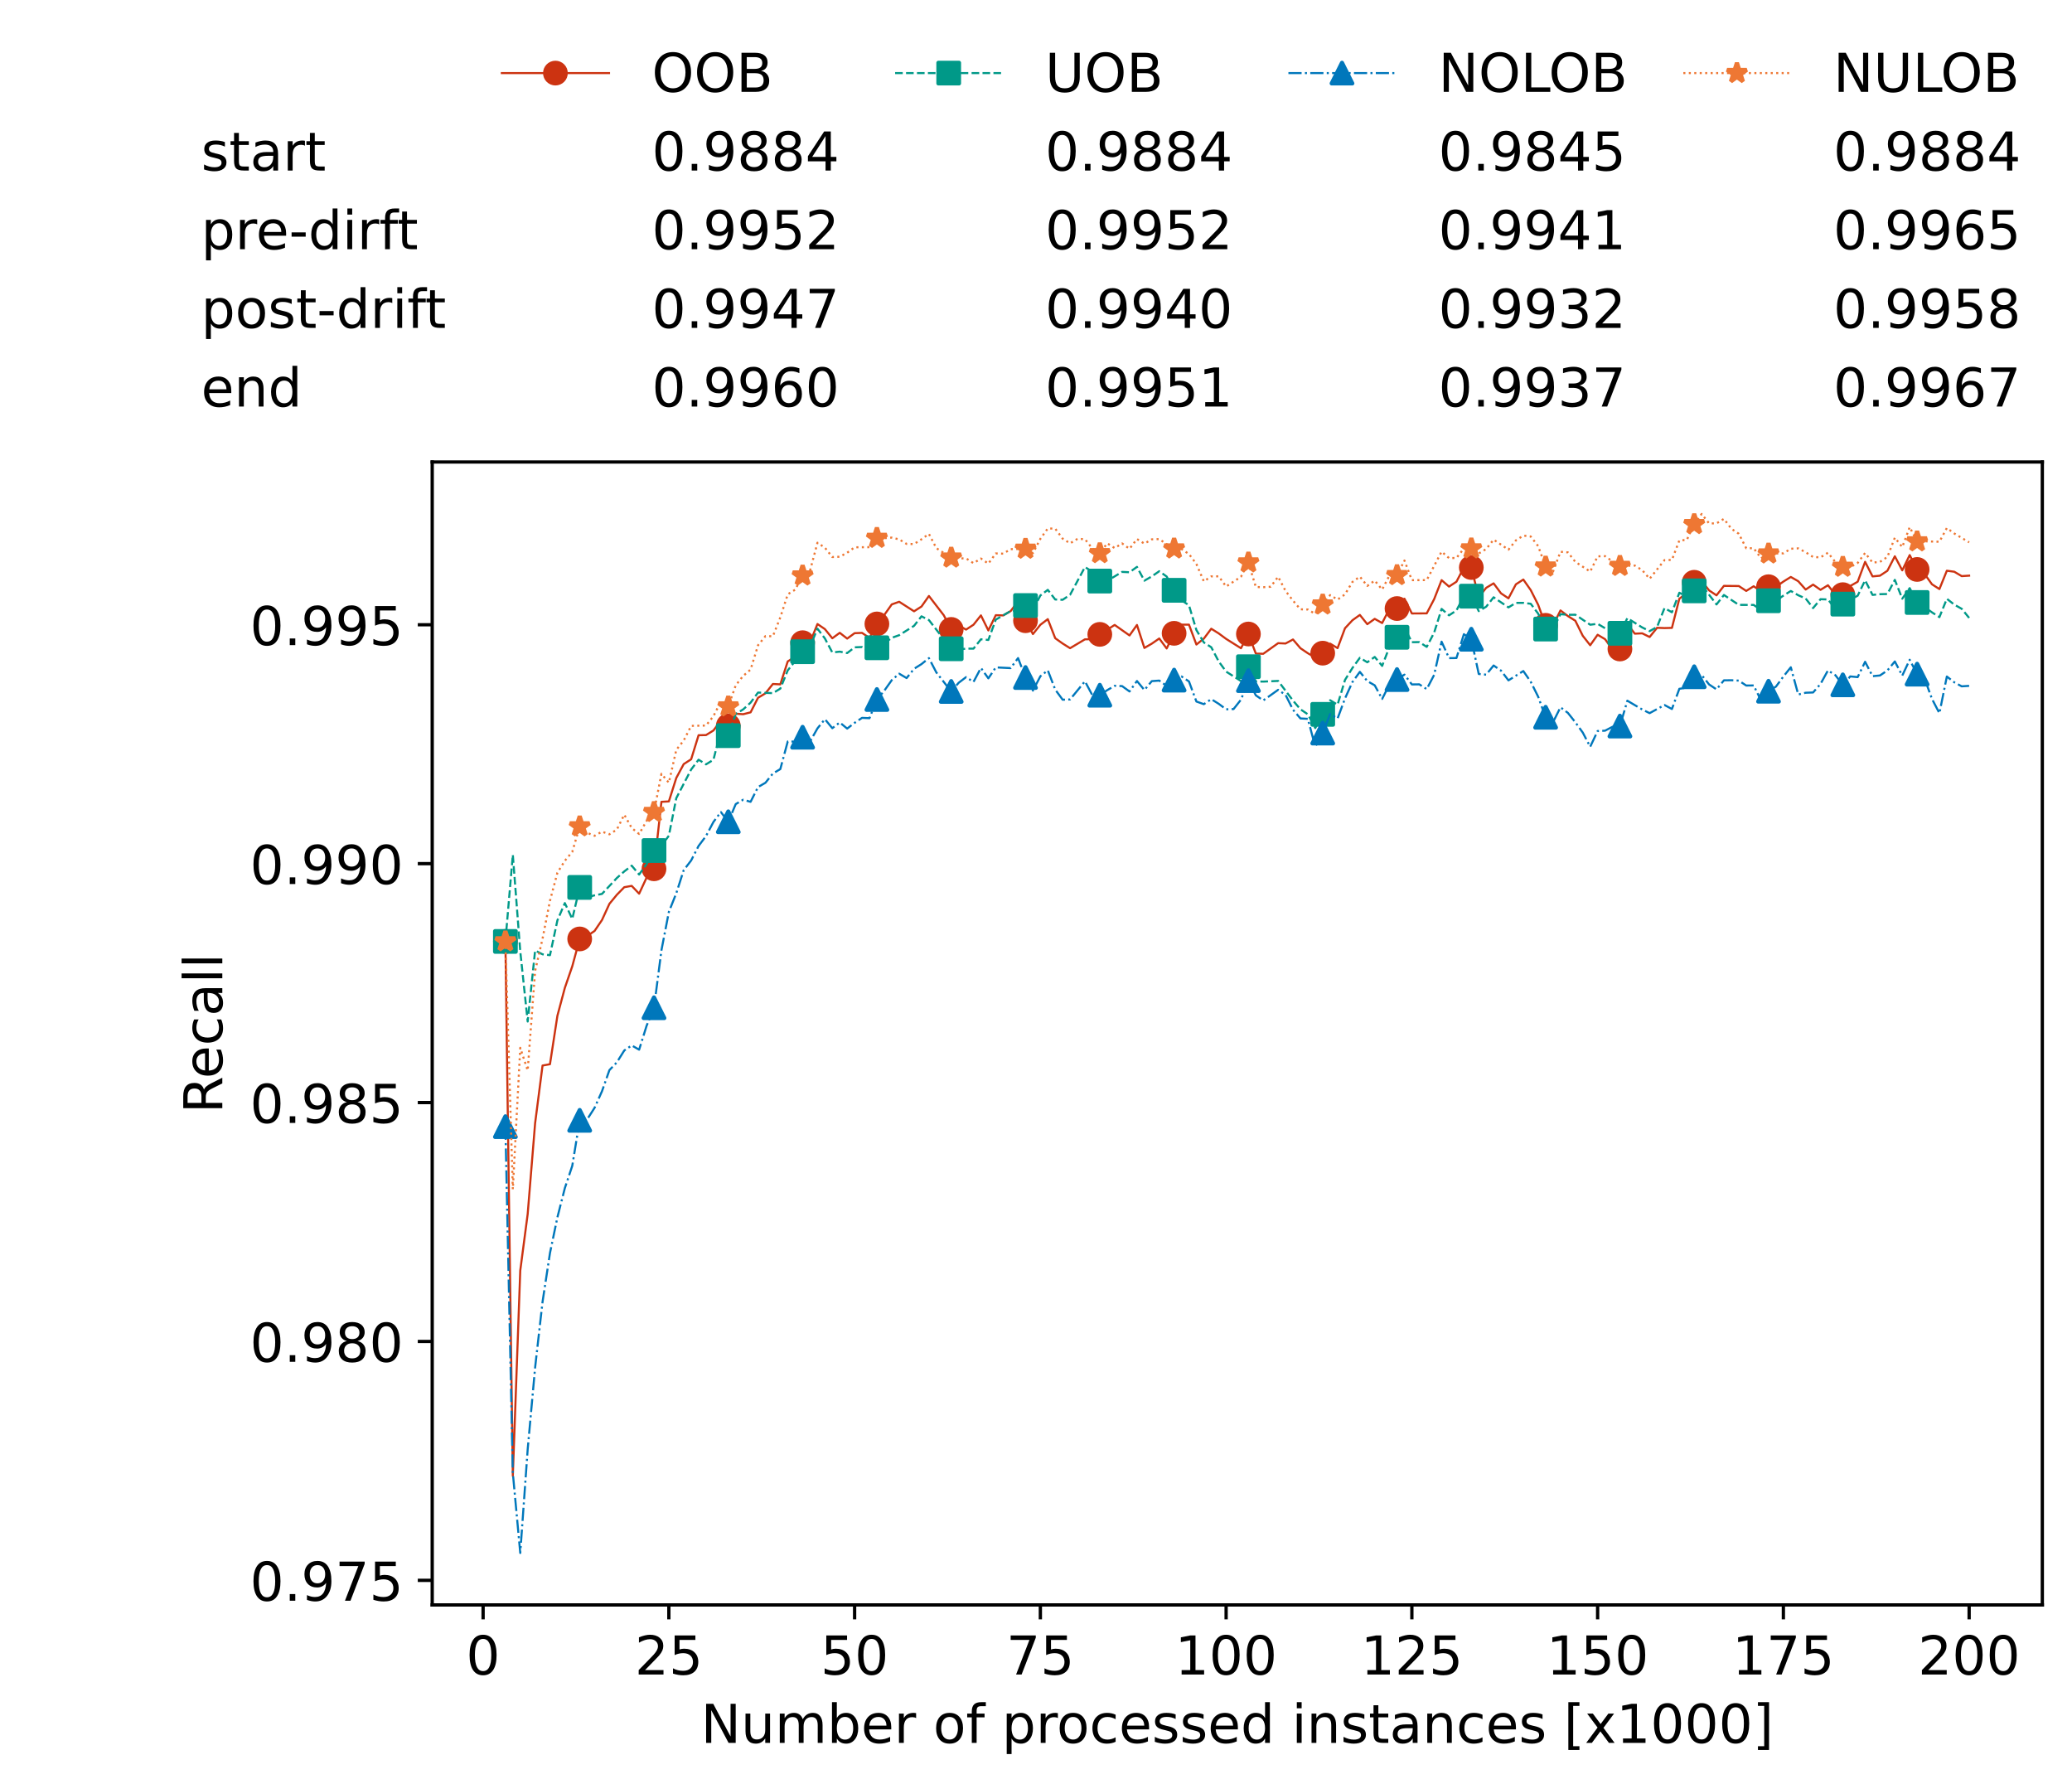 <?xml version="1.0" encoding="utf-8" standalone="no"?>
<!DOCTYPE svg PUBLIC "-//W3C//DTD SVG 1.1//EN"
  "http://www.w3.org/Graphics/SVG/1.1/DTD/svg11.dtd">
<!-- Created with matplotlib (https://matplotlib.org/) -->
<svg height="432.615pt" version="1.1" viewBox="0 0 502.65 432.615" width="502.65pt" xmlns="http://www.w3.org/2000/svg" xmlns:xlink="http://www.w3.org/1999/xlink">
 <defs>
  <style type="text/css">*{stroke-linecap:butt;stroke-linejoin:round;}</style>
 </defs>
 <g id="figure_1">
  <g id="patch_1">
   <path d="M 0 432.615 
L 502.65 432.615 
L 502.65 0 
L 0 0 
z
" style="fill:#ffffff;"/>
  </g>
  <g id="axes_1">
   <g id="patch_2">
    <path d="M 104.85 389.252 
L 495.45 389.252 
L 495.45 112.052 
L 104.85 112.052 
z
" style="fill:#ffffff;"/>
   </g>
   <g id="matplotlib.axis_1">
    <g id="xtick_1">
     <g id="line2d_1">
      <defs>
       <path d="M 0 0 
L 0 3.5 
" id="m819a9461fd" style="stroke:#000000;stroke-width:0.8;"/>
      </defs>
      <g>
       <use style="stroke:#000000;stroke-width:0.8;" x="117.197" xlink:href="#m819a9461fd" y="389.252"/>
      </g>
     </g>
     <g id="text_1">
      <!-- 0 -->
      <g transform="translate(113.061 406.13)scale(0.13 -0.13)">
       <defs>
        <path d="M 31.781 66.406 
Q 24.172 66.406 20.328 58.906 
Q 16.5 51.422 16.5 36.375 
Q 16.5 21.391 20.328 13.891 
Q 24.172 6.391 31.781 6.391 
Q 39.453 6.391 43.281 13.891 
Q 47.125 21.391 47.125 36.375 
Q 47.125 51.422 43.281 58.906 
Q 39.453 66.406 31.781 66.406 
z
M 31.781 74.219 
Q 44.047 74.219 50.516 64.516 
Q 56.984 54.828 56.984 36.375 
Q 56.984 17.969 50.516 8.266 
Q 44.047 -1.422 31.781 -1.422 
Q 19.531 -1.422 13.062 8.266 
Q 6.594 17.969 6.594 36.375 
Q 6.594 54.828 13.062 64.516 
Q 19.531 74.219 31.781 74.219 
z
" id="DejaVuSans-48"/>
       </defs>
       <use xlink:href="#DejaVuSans-48"/>
      </g>
     </g>
    </g>
    <g id="xtick_2">
     <g id="line2d_2">
      <g>
       <use style="stroke:#000000;stroke-width:0.8;" x="162.259" xlink:href="#m819a9461fd" y="389.252"/>
      </g>
     </g>
     <g id="text_2">
      <!-- 25 -->
      <g transform="translate(153.988 406.13)scale(0.13 -0.13)">
       <defs>
        <path d="M 19.188 8.297 
L 53.609 8.297 
L 53.609 0 
L 7.328 0 
L 7.328 8.297 
Q 12.938 14.109 22.625 23.891 
Q 32.328 33.688 34.812 36.531 
Q 39.547 41.844 41.422 45.531 
Q 43.312 49.219 43.312 52.781 
Q 43.312 58.594 39.234 62.25 
Q 35.156 65.922 28.609 65.922 
Q 23.969 65.922 18.812 64.312 
Q 13.672 62.703 7.812 59.422 
L 7.812 69.391 
Q 13.766 71.781 18.938 73 
Q 24.125 74.219 28.422 74.219 
Q 39.75 74.219 46.484 68.547 
Q 53.219 62.891 53.219 53.422 
Q 53.219 48.922 51.531 44.891 
Q 49.859 40.875 45.406 35.406 
Q 44.188 33.984 37.641 27.219 
Q 31.109 20.453 19.188 8.297 
z
" id="DejaVuSans-50"/>
        <path d="M 10.797 72.906 
L 49.516 72.906 
L 49.516 64.594 
L 19.828 64.594 
L 19.828 46.734 
Q 21.969 47.469 24.109 47.828 
Q 26.266 48.188 28.422 48.188 
Q 40.625 48.188 47.75 41.5 
Q 54.891 34.812 54.891 23.391 
Q 54.891 11.625 47.562 5.094 
Q 40.234 -1.422 26.906 -1.422 
Q 22.312 -1.422 17.547 -0.641 
Q 12.797 0.141 7.719 1.703 
L 7.719 11.625 
Q 12.109 9.234 16.797 8.062 
Q 21.484 6.891 26.703 6.891 
Q 35.156 6.891 40.078 11.328 
Q 45.016 15.766 45.016 23.391 
Q 45.016 31 40.078 35.438 
Q 35.156 39.891 26.703 39.891 
Q 22.75 39.891 18.812 39.016 
Q 14.891 38.141 10.797 36.281 
z
" id="DejaVuSans-53"/>
       </defs>
       <use xlink:href="#DejaVuSans-50"/>
       <use x="63.623" xlink:href="#DejaVuSans-53"/>
      </g>
     </g>
    </g>
    <g id="xtick_3">
     <g id="line2d_3">
      <g>
       <use style="stroke:#000000;stroke-width:0.8;" x="207.322" xlink:href="#m819a9461fd" y="389.252"/>
      </g>
     </g>
     <g id="text_3">
      <!-- 50 -->
      <g transform="translate(199.05 406.13)scale(0.13 -0.13)">
       <use xlink:href="#DejaVuSans-53"/>
       <use x="63.623" xlink:href="#DejaVuSans-48"/>
      </g>
     </g>
    </g>
    <g id="xtick_4">
     <g id="line2d_4">
      <g>
       <use style="stroke:#000000;stroke-width:0.8;" x="252.384" xlink:href="#m819a9461fd" y="389.252"/>
      </g>
     </g>
     <g id="text_4">
      <!-- 75 -->
      <g transform="translate(244.113 406.13)scale(0.13 -0.13)">
       <defs>
        <path d="M 8.203 72.906 
L 55.078 72.906 
L 55.078 68.703 
L 28.609 0 
L 18.312 0 
L 43.219 64.594 
L 8.203 64.594 
z
" id="DejaVuSans-55"/>
       </defs>
       <use xlink:href="#DejaVuSans-55"/>
       <use x="63.623" xlink:href="#DejaVuSans-53"/>
      </g>
     </g>
    </g>
    <g id="xtick_5">
     <g id="line2d_5">
      <g>
       <use style="stroke:#000000;stroke-width:0.8;" x="297.446" xlink:href="#m819a9461fd" y="389.252"/>
      </g>
     </g>
     <g id="text_5">
      <!-- 100 -->
      <g transform="translate(285.039 406.13)scale(0.13 -0.13)">
       <defs>
        <path d="M 12.406 8.297 
L 28.516 8.297 
L 28.516 63.922 
L 10.984 60.406 
L 10.984 69.391 
L 28.422 72.906 
L 38.281 72.906 
L 38.281 8.297 
L 54.391 8.297 
L 54.391 0 
L 12.406 0 
z
" id="DejaVuSans-49"/>
       </defs>
       <use xlink:href="#DejaVuSans-49"/>
       <use x="63.623" xlink:href="#DejaVuSans-48"/>
       <use x="127.246" xlink:href="#DejaVuSans-48"/>
      </g>
     </g>
    </g>
    <g id="xtick_6">
     <g id="line2d_6">
      <g>
       <use style="stroke:#000000;stroke-width:0.8;" x="342.509" xlink:href="#m819a9461fd" y="389.252"/>
      </g>
     </g>
     <g id="text_6">
      <!-- 125 -->
      <g transform="translate(330.102 406.13)scale(0.13 -0.13)">
       <use xlink:href="#DejaVuSans-49"/>
       <use x="63.623" xlink:href="#DejaVuSans-50"/>
       <use x="127.246" xlink:href="#DejaVuSans-53"/>
      </g>
     </g>
    </g>
    <g id="xtick_7">
     <g id="line2d_7">
      <g>
       <use style="stroke:#000000;stroke-width:0.8;" x="387.571" xlink:href="#m819a9461fd" y="389.252"/>
      </g>
     </g>
     <g id="text_7">
      <!-- 150 -->
      <g transform="translate(375.164 406.13)scale(0.13 -0.13)">
       <use xlink:href="#DejaVuSans-49"/>
       <use x="63.623" xlink:href="#DejaVuSans-53"/>
       <use x="127.246" xlink:href="#DejaVuSans-48"/>
      </g>
     </g>
    </g>
    <g id="xtick_8">
     <g id="line2d_8">
      <g>
       <use style="stroke:#000000;stroke-width:0.8;" x="432.633" xlink:href="#m819a9461fd" y="389.252"/>
      </g>
     </g>
     <g id="text_8">
      <!-- 175 -->
      <g transform="translate(420.226 406.13)scale(0.13 -0.13)">
       <use xlink:href="#DejaVuSans-49"/>
       <use x="63.623" xlink:href="#DejaVuSans-55"/>
       <use x="127.246" xlink:href="#DejaVuSans-53"/>
      </g>
     </g>
    </g>
    <g id="xtick_9">
     <g id="line2d_9">
      <g>
       <use style="stroke:#000000;stroke-width:0.8;" x="477.695" xlink:href="#m819a9461fd" y="389.252"/>
      </g>
     </g>
     <g id="text_9">
      <!-- 200 -->
      <g transform="translate(465.289 406.13)scale(0.13 -0.13)">
       <use xlink:href="#DejaVuSans-50"/>
       <use x="63.623" xlink:href="#DejaVuSans-48"/>
       <use x="127.246" xlink:href="#DejaVuSans-48"/>
      </g>
     </g>
    </g>
    <g id="text_10">
     <!-- Number of processed instances [x1000] -->
     <g transform="translate(170.025 422.711)scale(0.13 -0.13)">
      <defs>
       <path d="M 9.812 72.906 
L 23.094 72.906 
L 55.422 11.922 
L 55.422 72.906 
L 64.984 72.906 
L 64.984 0 
L 51.703 0 
L 19.391 60.984 
L 19.391 0 
L 9.812 0 
z
" id="DejaVuSans-78"/>
       <path d="M 8.5 21.578 
L 8.5 54.688 
L 17.484 54.688 
L 17.484 21.922 
Q 17.484 14.156 20.5 10.266 
Q 23.531 6.391 29.594 6.391 
Q 36.859 6.391 41.078 11.031 
Q 45.312 15.672 45.312 23.688 
L 45.312 54.688 
L 54.297 54.688 
L 54.297 0 
L 45.312 0 
L 45.312 8.406 
Q 42.047 3.422 37.719 1 
Q 33.406 -1.422 27.688 -1.422 
Q 18.266 -1.422 13.375 4.438 
Q 8.5 10.297 8.5 21.578 
z
M 31.109 56 
z
" id="DejaVuSans-117"/>
       <path d="M 52 44.188 
Q 55.375 50.25 60.062 53.125 
Q 64.75 56 71.094 56 
Q 79.641 56 84.281 50.016 
Q 88.922 44.047 88.922 33.016 
L 88.922 0 
L 79.891 0 
L 79.891 32.719 
Q 79.891 40.578 77.094 44.375 
Q 74.312 48.188 68.609 48.188 
Q 61.625 48.188 57.562 43.547 
Q 53.516 38.922 53.516 30.906 
L 53.516 0 
L 44.484 0 
L 44.484 32.719 
Q 44.484 40.625 41.703 44.406 
Q 38.922 48.188 33.109 48.188 
Q 26.219 48.188 22.156 43.531 
Q 18.109 38.875 18.109 30.906 
L 18.109 0 
L 9.078 0 
L 9.078 54.688 
L 18.109 54.688 
L 18.109 46.188 
Q 21.188 51.219 25.484 53.609 
Q 29.781 56 35.688 56 
Q 41.656 56 45.828 52.969 
Q 50 49.953 52 44.188 
z
" id="DejaVuSans-109"/>
       <path d="M 48.688 27.297 
Q 48.688 37.203 44.609 42.844 
Q 40.531 48.484 33.406 48.484 
Q 26.266 48.484 22.188 42.844 
Q 18.109 37.203 18.109 27.297 
Q 18.109 17.391 22.188 11.75 
Q 26.266 6.109 33.406 6.109 
Q 40.531 6.109 44.609 11.75 
Q 48.688 17.391 48.688 27.297 
z
M 18.109 46.391 
Q 20.953 51.266 25.266 53.625 
Q 29.594 56 35.594 56 
Q 45.562 56 51.781 48.094 
Q 58.016 40.188 58.016 27.297 
Q 58.016 14.406 51.781 6.484 
Q 45.562 -1.422 35.594 -1.422 
Q 29.594 -1.422 25.266 0.953 
Q 20.953 3.328 18.109 8.203 
L 18.109 0 
L 9.078 0 
L 9.078 75.984 
L 18.109 75.984 
z
" id="DejaVuSans-98"/>
       <path d="M 56.203 29.594 
L 56.203 25.203 
L 14.891 25.203 
Q 15.484 15.922 20.484 11.062 
Q 25.484 6.203 34.422 6.203 
Q 39.594 6.203 44.453 7.469 
Q 49.312 8.734 54.109 11.281 
L 54.109 2.781 
Q 49.266 0.734 44.188 -0.344 
Q 39.109 -1.422 33.891 -1.422 
Q 20.797 -1.422 13.156 6.188 
Q 5.516 13.812 5.516 26.812 
Q 5.516 40.234 12.766 48.109 
Q 20.016 56 32.328 56 
Q 43.359 56 49.781 48.891 
Q 56.203 41.797 56.203 29.594 
z
M 47.219 32.234 
Q 47.125 39.594 43.094 43.984 
Q 39.062 48.391 32.422 48.391 
Q 24.906 48.391 20.391 44.141 
Q 15.875 39.891 15.188 32.172 
z
" id="DejaVuSans-101"/>
       <path d="M 41.109 46.297 
Q 39.594 47.172 37.812 47.578 
Q 36.031 48 33.891 48 
Q 26.266 48 22.188 43.047 
Q 18.109 38.094 18.109 28.812 
L 18.109 0 
L 9.078 0 
L 9.078 54.688 
L 18.109 54.688 
L 18.109 46.188 
Q 20.953 51.172 25.484 53.578 
Q 30.031 56 36.531 56 
Q 37.453 56 38.578 55.875 
Q 39.703 55.766 41.062 55.516 
z
" id="DejaVuSans-114"/>
       <path id="DejaVuSans-32"/>
       <path d="M 30.609 48.391 
Q 23.391 48.391 19.188 42.75 
Q 14.984 37.109 14.984 27.297 
Q 14.984 17.484 19.156 11.844 
Q 23.344 6.203 30.609 6.203 
Q 37.797 6.203 41.984 11.859 
Q 46.188 17.531 46.188 27.297 
Q 46.188 37.016 41.984 42.703 
Q 37.797 48.391 30.609 48.391 
z
M 30.609 56 
Q 42.328 56 49.016 48.375 
Q 55.719 40.766 55.719 27.297 
Q 55.719 13.875 49.016 6.219 
Q 42.328 -1.422 30.609 -1.422 
Q 18.844 -1.422 12.172 6.219 
Q 5.516 13.875 5.516 27.297 
Q 5.516 40.766 12.172 48.375 
Q 18.844 56 30.609 56 
z
" id="DejaVuSans-111"/>
       <path d="M 37.109 75.984 
L 37.109 68.5 
L 28.516 68.5 
Q 23.688 68.5 21.797 66.547 
Q 19.922 64.594 19.922 59.516 
L 19.922 54.688 
L 34.719 54.688 
L 34.719 47.703 
L 19.922 47.703 
L 19.922 0 
L 10.891 0 
L 10.891 47.703 
L 2.297 47.703 
L 2.297 54.688 
L 10.891 54.688 
L 10.891 58.5 
Q 10.891 67.625 15.141 71.797 
Q 19.391 75.984 28.609 75.984 
z
" id="DejaVuSans-102"/>
       <path d="M 18.109 8.203 
L 18.109 -20.797 
L 9.078 -20.797 
L 9.078 54.688 
L 18.109 54.688 
L 18.109 46.391 
Q 20.953 51.266 25.266 53.625 
Q 29.594 56 35.594 56 
Q 45.562 56 51.781 48.094 
Q 58.016 40.188 58.016 27.297 
Q 58.016 14.406 51.781 6.484 
Q 45.562 -1.422 35.594 -1.422 
Q 29.594 -1.422 25.266 0.953 
Q 20.953 3.328 18.109 8.203 
z
M 48.688 27.297 
Q 48.688 37.203 44.609 42.844 
Q 40.531 48.484 33.406 48.484 
Q 26.266 48.484 22.188 42.844 
Q 18.109 37.203 18.109 27.297 
Q 18.109 17.391 22.188 11.75 
Q 26.266 6.109 33.406 6.109 
Q 40.531 6.109 44.609 11.75 
Q 48.688 17.391 48.688 27.297 
z
" id="DejaVuSans-112"/>
       <path d="M 48.781 52.594 
L 48.781 44.188 
Q 44.969 46.297 41.141 47.344 
Q 37.312 48.391 33.406 48.391 
Q 24.656 48.391 19.812 42.844 
Q 14.984 37.312 14.984 27.297 
Q 14.984 17.281 19.812 11.734 
Q 24.656 6.203 33.406 6.203 
Q 37.312 6.203 41.141 7.25 
Q 44.969 8.297 48.781 10.406 
L 48.781 2.094 
Q 45.016 0.344 40.984 -0.531 
Q 36.969 -1.422 32.422 -1.422 
Q 20.062 -1.422 12.781 6.344 
Q 5.516 14.109 5.516 27.297 
Q 5.516 40.672 12.859 48.328 
Q 20.219 56 33.016 56 
Q 37.156 56 41.109 55.141 
Q 45.062 54.297 48.781 52.594 
z
" id="DejaVuSans-99"/>
       <path d="M 44.281 53.078 
L 44.281 44.578 
Q 40.484 46.531 36.375 47.5 
Q 32.281 48.484 27.875 48.484 
Q 21.188 48.484 17.844 46.438 
Q 14.5 44.391 14.5 40.281 
Q 14.5 37.156 16.891 35.375 
Q 19.281 33.594 26.516 31.984 
L 29.594 31.297 
Q 39.156 29.25 43.188 25.516 
Q 47.219 21.781 47.219 15.094 
Q 47.219 7.469 41.188 3.016 
Q 35.156 -1.422 24.609 -1.422 
Q 20.219 -1.422 15.453 -0.562 
Q 10.688 0.297 5.422 2 
L 5.422 11.281 
Q 10.406 8.688 15.234 7.391 
Q 20.062 6.109 24.812 6.109 
Q 31.156 6.109 34.562 8.281 
Q 37.984 10.453 37.984 14.406 
Q 37.984 18.062 35.516 20.016 
Q 33.062 21.969 24.703 23.781 
L 21.578 24.516 
Q 13.234 26.266 9.516 29.906 
Q 5.812 33.547 5.812 39.891 
Q 5.812 47.609 11.281 51.797 
Q 16.75 56 26.812 56 
Q 31.781 56 36.172 55.266 
Q 40.578 54.547 44.281 53.078 
z
" id="DejaVuSans-115"/>
       <path d="M 45.406 46.391 
L 45.406 75.984 
L 54.391 75.984 
L 54.391 0 
L 45.406 0 
L 45.406 8.203 
Q 42.578 3.328 38.25 0.953 
Q 33.938 -1.422 27.875 -1.422 
Q 17.969 -1.422 11.734 6.484 
Q 5.516 14.406 5.516 27.297 
Q 5.516 40.188 11.734 48.094 
Q 17.969 56 27.875 56 
Q 33.938 56 38.25 53.625 
Q 42.578 51.266 45.406 46.391 
z
M 14.797 27.297 
Q 14.797 17.391 18.875 11.75 
Q 22.953 6.109 30.078 6.109 
Q 37.203 6.109 41.297 11.75 
Q 45.406 17.391 45.406 27.297 
Q 45.406 37.203 41.297 42.844 
Q 37.203 48.484 30.078 48.484 
Q 22.953 48.484 18.875 42.844 
Q 14.797 37.203 14.797 27.297 
z
" id="DejaVuSans-100"/>
       <path d="M 9.422 54.688 
L 18.406 54.688 
L 18.406 0 
L 9.422 0 
z
M 9.422 75.984 
L 18.406 75.984 
L 18.406 64.594 
L 9.422 64.594 
z
" id="DejaVuSans-105"/>
       <path d="M 54.891 33.016 
L 54.891 0 
L 45.906 0 
L 45.906 32.719 
Q 45.906 40.484 42.875 44.328 
Q 39.844 48.188 33.797 48.188 
Q 26.516 48.188 22.312 43.547 
Q 18.109 38.922 18.109 30.906 
L 18.109 0 
L 9.078 0 
L 9.078 54.688 
L 18.109 54.688 
L 18.109 46.188 
Q 21.344 51.125 25.703 53.562 
Q 30.078 56 35.797 56 
Q 45.219 56 50.047 50.172 
Q 54.891 44.344 54.891 33.016 
z
" id="DejaVuSans-110"/>
       <path d="M 18.312 70.219 
L 18.312 54.688 
L 36.812 54.688 
L 36.812 47.703 
L 18.312 47.703 
L 18.312 18.016 
Q 18.312 11.328 20.141 9.422 
Q 21.969 7.516 27.594 7.516 
L 36.812 7.516 
L 36.812 0 
L 27.594 0 
Q 17.188 0 13.234 3.875 
Q 9.281 7.766 9.281 18.016 
L 9.281 47.703 
L 2.688 47.703 
L 2.688 54.688 
L 9.281 54.688 
L 9.281 70.219 
z
" id="DejaVuSans-116"/>
       <path d="M 34.281 27.484 
Q 23.391 27.484 19.188 25 
Q 14.984 22.516 14.984 16.5 
Q 14.984 11.719 18.141 8.906 
Q 21.297 6.109 26.703 6.109 
Q 34.188 6.109 38.703 11.406 
Q 43.219 16.703 43.219 25.484 
L 43.219 27.484 
z
M 52.203 31.203 
L 52.203 0 
L 43.219 0 
L 43.219 8.297 
Q 40.141 3.328 35.547 0.953 
Q 30.953 -1.422 24.312 -1.422 
Q 15.922 -1.422 10.953 3.297 
Q 6 8.016 6 15.922 
Q 6 25.141 12.172 29.828 
Q 18.359 34.516 30.609 34.516 
L 43.219 34.516 
L 43.219 35.406 
Q 43.219 41.609 39.141 45 
Q 35.062 48.391 27.688 48.391 
Q 23 48.391 18.547 47.266 
Q 14.109 46.141 10.016 43.891 
L 10.016 52.203 
Q 14.938 54.109 19.578 55.047 
Q 24.219 56 28.609 56 
Q 40.484 56 46.344 49.844 
Q 52.203 43.703 52.203 31.203 
z
" id="DejaVuSans-97"/>
       <path d="M 8.594 75.984 
L 29.297 75.984 
L 29.297 69 
L 17.578 69 
L 17.578 -6.203 
L 29.297 -6.203 
L 29.297 -13.188 
L 8.594 -13.188 
z
" id="DejaVuSans-91"/>
       <path d="M 54.891 54.688 
L 35.109 28.078 
L 55.906 0 
L 45.312 0 
L 29.391 21.484 
L 13.484 0 
L 2.875 0 
L 24.125 28.609 
L 4.688 54.688 
L 15.281 54.688 
L 29.781 35.203 
L 44.281 54.688 
z
" id="DejaVuSans-120"/>
       <path d="M 30.422 75.984 
L 30.422 -13.188 
L 9.719 -13.188 
L 9.719 -6.203 
L 21.391 -6.203 
L 21.391 69 
L 9.719 69 
L 9.719 75.984 
z
" id="DejaVuSans-93"/>
      </defs>
      <use xlink:href="#DejaVuSans-78"/>
      <use x="74.805" xlink:href="#DejaVuSans-117"/>
      <use x="138.184" xlink:href="#DejaVuSans-109"/>
      <use x="235.596" xlink:href="#DejaVuSans-98"/>
      <use x="299.072" xlink:href="#DejaVuSans-101"/>
      <use x="360.596" xlink:href="#DejaVuSans-114"/>
      <use x="401.709" xlink:href="#DejaVuSans-32"/>
      <use x="433.496" xlink:href="#DejaVuSans-111"/>
      <use x="494.678" xlink:href="#DejaVuSans-102"/>
      <use x="529.883" xlink:href="#DejaVuSans-32"/>
      <use x="561.67" xlink:href="#DejaVuSans-112"/>
      <use x="625.146" xlink:href="#DejaVuSans-114"/>
      <use x="664.01" xlink:href="#DejaVuSans-111"/>
      <use x="725.191" xlink:href="#DejaVuSans-99"/>
      <use x="780.172" xlink:href="#DejaVuSans-101"/>
      <use x="841.695" xlink:href="#DejaVuSans-115"/>
      <use x="893.795" xlink:href="#DejaVuSans-115"/>
      <use x="945.895" xlink:href="#DejaVuSans-101"/>
      <use x="1007.418" xlink:href="#DejaVuSans-100"/>
      <use x="1070.895" xlink:href="#DejaVuSans-32"/>
      <use x="1102.682" xlink:href="#DejaVuSans-105"/>
      <use x="1130.465" xlink:href="#DejaVuSans-110"/>
      <use x="1193.844" xlink:href="#DejaVuSans-115"/>
      <use x="1245.943" xlink:href="#DejaVuSans-116"/>
      <use x="1285.152" xlink:href="#DejaVuSans-97"/>
      <use x="1346.432" xlink:href="#DejaVuSans-110"/>
      <use x="1409.811" xlink:href="#DejaVuSans-99"/>
      <use x="1464.791" xlink:href="#DejaVuSans-101"/>
      <use x="1526.314" xlink:href="#DejaVuSans-115"/>
      <use x="1578.414" xlink:href="#DejaVuSans-32"/>
      <use x="1610.201" xlink:href="#DejaVuSans-91"/>
      <use x="1649.215" xlink:href="#DejaVuSans-120"/>
      <use x="1708.395" xlink:href="#DejaVuSans-49"/>
      <use x="1772.018" xlink:href="#DejaVuSans-48"/>
      <use x="1835.641" xlink:href="#DejaVuSans-48"/>
      <use x="1899.264" xlink:href="#DejaVuSans-48"/>
      <use x="1962.887" xlink:href="#DejaVuSans-93"/>
     </g>
    </g>
   </g>
   <g id="matplotlib.axis_2">
    <g id="ytick_1">
     <g id="line2d_10">
      <defs>
       <path d="M 0 0 
L -3.5 0 
" id="md9398729f9" style="stroke:#000000;stroke-width:0.8;"/>
      </defs>
      <g>
       <use style="stroke:#000000;stroke-width:0.8;" x="104.85" xlink:href="#md9398729f9" y="383.289"/>
      </g>
     </g>
     <g id="text_11">
      <!-- 0.975 -->
      <g transform="translate(60.633 388.228)scale(0.13 -0.13)">
       <defs>
        <path d="M 10.688 12.406 
L 21 12.406 
L 21 0 
L 10.688 0 
z
" id="DejaVuSans-46"/>
        <path d="M 10.984 1.516 
L 10.984 10.5 
Q 14.703 8.734 18.5 7.812 
Q 22.312 6.891 25.984 6.891 
Q 35.75 6.891 40.891 13.453 
Q 46.047 20.016 46.781 33.406 
Q 43.953 29.203 39.594 26.953 
Q 35.25 24.703 29.984 24.703 
Q 19.047 24.703 12.672 31.312 
Q 6.297 37.938 6.297 49.422 
Q 6.297 60.641 12.938 67.422 
Q 19.578 74.219 30.609 74.219 
Q 43.266 74.219 49.922 64.516 
Q 56.594 54.828 56.594 36.375 
Q 56.594 19.141 48.406 8.859 
Q 40.234 -1.422 26.422 -1.422 
Q 22.703 -1.422 18.891 -0.688 
Q 15.094 0.047 10.984 1.516 
z
M 30.609 32.422 
Q 37.25 32.422 41.125 36.953 
Q 45.016 41.5 45.016 49.422 
Q 45.016 57.281 41.125 61.844 
Q 37.25 66.406 30.609 66.406 
Q 23.969 66.406 20.094 61.844 
Q 16.219 57.281 16.219 49.422 
Q 16.219 41.5 20.094 36.953 
Q 23.969 32.422 30.609 32.422 
z
" id="DejaVuSans-57"/>
       </defs>
       <use xlink:href="#DejaVuSans-48"/>
       <use x="63.623" xlink:href="#DejaVuSans-46"/>
       <use x="95.41" xlink:href="#DejaVuSans-57"/>
       <use x="159.033" xlink:href="#DejaVuSans-55"/>
       <use x="222.656" xlink:href="#DejaVuSans-53"/>
      </g>
     </g>
    </g>
    <g id="ytick_2">
     <g id="line2d_11">
      <g>
       <use style="stroke:#000000;stroke-width:0.8;" x="104.85" xlink:href="#md9398729f9" y="325.348"/>
      </g>
     </g>
     <g id="text_12">
      <!-- 0.980 -->
      <g transform="translate(60.633 330.287)scale(0.13 -0.13)">
       <defs>
        <path d="M 31.781 34.625 
Q 24.75 34.625 20.719 30.859 
Q 16.703 27.094 16.703 20.516 
Q 16.703 13.922 20.719 10.156 
Q 24.75 6.391 31.781 6.391 
Q 38.812 6.391 42.859 10.172 
Q 46.922 13.969 46.922 20.516 
Q 46.922 27.094 42.891 30.859 
Q 38.875 34.625 31.781 34.625 
z
M 21.922 38.812 
Q 15.578 40.375 12.031 44.719 
Q 8.5 49.078 8.5 55.328 
Q 8.5 64.062 14.719 69.141 
Q 20.953 74.219 31.781 74.219 
Q 42.672 74.219 48.875 69.141 
Q 55.078 64.062 55.078 55.328 
Q 55.078 49.078 51.531 44.719 
Q 48 40.375 41.703 38.812 
Q 48.828 37.156 52.797 32.312 
Q 56.781 27.484 56.781 20.516 
Q 56.781 9.906 50.312 4.234 
Q 43.844 -1.422 31.781 -1.422 
Q 19.734 -1.422 13.25 4.234 
Q 6.781 9.906 6.781 20.516 
Q 6.781 27.484 10.781 32.312 
Q 14.797 37.156 21.922 38.812 
z
M 18.312 54.391 
Q 18.312 48.734 21.844 45.562 
Q 25.391 42.391 31.781 42.391 
Q 38.141 42.391 41.719 45.562 
Q 45.312 48.734 45.312 54.391 
Q 45.312 60.062 41.719 63.234 
Q 38.141 66.406 31.781 66.406 
Q 25.391 66.406 21.844 63.234 
Q 18.312 60.062 18.312 54.391 
z
" id="DejaVuSans-56"/>
       </defs>
       <use xlink:href="#DejaVuSans-48"/>
       <use x="63.623" xlink:href="#DejaVuSans-46"/>
       <use x="95.41" xlink:href="#DejaVuSans-57"/>
       <use x="159.033" xlink:href="#DejaVuSans-56"/>
       <use x="222.656" xlink:href="#DejaVuSans-48"/>
      </g>
     </g>
    </g>
    <g id="ytick_3">
     <g id="line2d_12">
      <g>
       <use style="stroke:#000000;stroke-width:0.8;" x="104.85" xlink:href="#md9398729f9" y="267.407"/>
      </g>
     </g>
     <g id="text_13">
      <!-- 0.985 -->
      <g transform="translate(60.633 272.346)scale(0.13 -0.13)">
       <use xlink:href="#DejaVuSans-48"/>
       <use x="63.623" xlink:href="#DejaVuSans-46"/>
       <use x="95.41" xlink:href="#DejaVuSans-57"/>
       <use x="159.033" xlink:href="#DejaVuSans-56"/>
       <use x="222.656" xlink:href="#DejaVuSans-53"/>
      </g>
     </g>
    </g>
    <g id="ytick_4">
     <g id="line2d_13">
      <g>
       <use style="stroke:#000000;stroke-width:0.8;" x="104.85" xlink:href="#md9398729f9" y="209.466"/>
      </g>
     </g>
     <g id="text_14">
      <!-- 0.990 -->
      <g transform="translate(60.633 214.405)scale(0.13 -0.13)">
       <use xlink:href="#DejaVuSans-48"/>
       <use x="63.623" xlink:href="#DejaVuSans-46"/>
       <use x="95.41" xlink:href="#DejaVuSans-57"/>
       <use x="159.033" xlink:href="#DejaVuSans-57"/>
       <use x="222.656" xlink:href="#DejaVuSans-48"/>
      </g>
     </g>
    </g>
    <g id="ytick_5">
     <g id="line2d_14">
      <g>
       <use style="stroke:#000000;stroke-width:0.8;" x="104.85" xlink:href="#md9398729f9" y="151.525"/>
      </g>
     </g>
     <g id="text_15">
      <!-- 0.995 -->
      <g transform="translate(60.633 156.464)scale(0.13 -0.13)">
       <use xlink:href="#DejaVuSans-48"/>
       <use x="63.623" xlink:href="#DejaVuSans-46"/>
       <use x="95.41" xlink:href="#DejaVuSans-57"/>
       <use x="159.033" xlink:href="#DejaVuSans-57"/>
       <use x="222.656" xlink:href="#DejaVuSans-53"/>
      </g>
     </g>
    </g>
    <g id="text_16">
     <!-- Recall -->
     <g transform="translate(53.93 270.044)rotate(-90)scale(0.13 -0.13)">
      <defs>
       <path d="M 44.391 34.188 
Q 47.562 33.109 50.562 29.594 
Q 53.562 26.078 56.594 19.922 
L 66.609 0 
L 56 0 
L 46.688 18.703 
Q 43.062 26.031 39.672 28.422 
Q 36.281 30.812 30.422 30.812 
L 19.672 30.812 
L 19.672 0 
L 9.812 0 
L 9.812 72.906 
L 32.078 72.906 
Q 44.578 72.906 50.734 67.672 
Q 56.891 62.453 56.891 51.906 
Q 56.891 45.016 53.688 40.469 
Q 50.484 35.938 44.391 34.188 
z
M 19.672 64.797 
L 19.672 38.922 
L 32.078 38.922 
Q 39.203 38.922 42.844 42.219 
Q 46.484 45.516 46.484 51.906 
Q 46.484 58.297 42.844 61.547 
Q 39.203 64.797 32.078 64.797 
z
" id="DejaVuSans-82"/>
       <path d="M 9.422 75.984 
L 18.406 75.984 
L 18.406 0 
L 9.422 0 
z
" id="DejaVuSans-108"/>
      </defs>
      <use xlink:href="#DejaVuSans-82"/>
      <use x="64.982" xlink:href="#DejaVuSans-101"/>
      <use x="126.506" xlink:href="#DejaVuSans-99"/>
      <use x="181.486" xlink:href="#DejaVuSans-97"/>
      <use x="242.766" xlink:href="#DejaVuSans-108"/>
      <use x="270.549" xlink:href="#DejaVuSans-108"/>
     </g>
    </g>
   </g>
   <g id="line2d_15"/>
   <g id="line2d_16"/>
   <g id="line2d_17"/>
   <g id="line2d_18"/>
   <g id="line2d_19"/>
   <g id="line2d_20">
    <path clip-path="url(#p793a645ded)" d="M 122.605 228.331 
L 124.407 357.957 
L 126.21 308.153 
L 128.012 294.431 
L 129.815 272.404 
L 131.617 258.431 
L 133.419 258.105 
L 135.222 246.354 
L 137.024 239.599 
L 138.827 234.361 
L 140.629 227.724 
L 142.432 226.997 
L 144.234 225.793 
L 146.037 223.134 
L 147.839 219.208 
L 149.642 217.015 
L 151.444 215.175 
L 153.247 214.858 
L 155.049 216.749 
L 156.852 212.863 
L 158.654 210.715 
L 160.457 194.471 
L 162.259 194.37 
L 164.062 188.681 
L 165.864 185.316 
L 167.667 184.151 
L 169.469 178.317 
L 171.272 178.282 
L 173.074 177.167 
L 174.877 174.793 
L 176.679 176.003 
L 178.482 173.101 
L 180.284 173.223 
L 182.087 172.766 
L 183.889 169.233 
L 185.692 168.155 
L 187.494 165.889 
L 189.297 165.983 
L 191.099 160.413 
L 192.902 159.286 
L 194.704 155.874 
L 196.507 155.8 
L 198.309 151.347 
L 200.112 152.578 
L 201.914 154.803 
L 203.717 153.478 
L 205.519 154.882 
L 207.322 153.565 
L 209.124 153.497 
L 210.927 154.707 
L 212.729 151.326 
L 214.532 149.128 
L 216.334 146.587 
L 218.137 145.947 
L 221.742 148.258 
L 223.544 147.105 
L 225.347 144.546 
L 228.952 149.223 
L 230.754 152.653 
L 232.557 151.686 
L 234.359 152.698 
L 236.162 151.518 
L 237.964 149.253 
L 239.767 152.906 
L 241.569 149.208 
L 243.372 149.258 
L 245.174 148.217 
L 246.976 145.828 
L 248.779 150.547 
L 250.581 153.783 
L 252.384 151.533 
L 254.186 150.163 
L 255.989 154.791 
L 257.791 156.076 
L 259.594 157.207 
L 263.199 155.062 
L 265.001 155.013 
L 270.409 151.569 
L 274.014 154.115 
L 275.816 151.578 
L 277.619 157.149 
L 279.421 156.107 
L 281.224 154.856 
L 283.026 157.274 
L 284.829 153.6 
L 286.631 151.507 
L 288.434 151.494 
L 290.236 156.323 
L 292.039 154.889 
L 293.841 152.488 
L 295.644 153.619 
L 297.446 154.952 
L 301.051 157.218 
L 302.854 153.769 
L 304.656 158.523 
L 306.459 158.564 
L 310.064 155.99 
L 311.866 156.07 
L 313.669 155.098 
L 315.471 157.213 
L 317.274 158.432 
L 319.076 159.474 
L 320.879 158.415 
L 322.681 156.102 
L 324.484 157.194 
L 326.286 152.37 
L 328.089 150.434 
L 329.891 149.141 
L 331.694 151.384 
L 333.496 150.092 
L 335.299 151.11 
L 337.101 147.594 
L 338.904 147.594 
L 340.706 145.212 
L 342.509 148.786 
L 346.114 148.761 
L 347.916 145.306 
L 349.719 140.707 
L 351.521 142.267 
L 353.324 141.085 
L 355.126 137.632 
L 356.928 137.64 
L 358.731 144.867 
L 360.533 142.568 
L 362.336 141.484 
L 364.138 143.908 
L 365.941 145.116 
L 367.743 141.719 
L 369.546 140.558 
L 371.348 143.126 
L 373.151 146.689 
L 374.953 151.662 
L 376.756 151.677 
L 378.558 148.053 
L 380.361 149.419 
L 382.163 150.554 
L 383.966 154.199 
L 385.768 156.493 
L 387.571 153.952 
L 389.373 155.022 
L 391.176 157.492 
L 392.978 157.403 
L 394.781 151.316 
L 396.583 153.685 
L 398.386 153.604 
L 400.188 154.495 
L 401.991 152.262 
L 403.793 152.328 
L 405.596 152.281 
L 407.398 145.201 
L 409.201 143.878 
L 411.003 141.218 
L 412.806 140.897 
L 414.608 143.187 
L 416.411 144.387 
L 418.213 142.092 
L 421.818 142.13 
L 423.621 143.317 
L 425.423 142.19 
L 427.226 143.422 
L 429.028 142.299 
L 430.831 142.322 
L 432.633 141.054 
L 434.436 139.933 
L 436.238 140.962 
L 438.041 142.987 
L 439.843 141.786 
L 441.646 143.056 
L 443.448 141.942 
L 445.251 144.218 
L 447.053 144.227 
L 448.856 142.123 
L 450.658 141.092 
L 452.461 136.264 
L 454.263 139.797 
L 456.066 139.624 
L 457.868 138.426 
L 459.671 134.921 
L 461.473 138.329 
L 463.276 134.628 
L 465.078 138.112 
L 466.881 139.199 
L 468.683 141.711 
L 470.485 142.87 
L 472.288 138.421 
L 474.09 138.664 
L 475.893 139.729 
L 477.695 139.612 
L 477.695 139.612 
" style="fill:none;stroke:#cc3311;stroke-linecap:square;stroke-width:0.5;"/>
    <defs>
     <path d="M 0 2.5 
C 0.663 2.5 1.299 2.237 1.768 1.768 
C 2.237 1.299 2.5 0.663 2.5 0 
C 2.5 -0.663 2.237 -1.299 1.768 -1.768 
C 1.299 -2.237 0.663 -2.5 0 -2.5 
C -0.663 -2.5 -1.299 -2.237 -1.768 -1.768 
C -2.237 -1.299 -2.5 -0.663 -2.5 0 
C -2.5 0.663 -2.237 1.299 -1.768 1.768 
C -1.299 2.237 -0.663 2.5 0 2.5 
z
" id="m89ffdba82a" style="stroke:#cc3311;"/>
    </defs>
    <g clip-path="url(#p793a645ded)">
     <use style="fill:#cc3311;stroke:#cc3311;" x="122.605" xlink:href="#m89ffdba82a" y="228.331"/>
     <use style="fill:#cc3311;stroke:#cc3311;" x="140.629" xlink:href="#m89ffdba82a" y="227.724"/>
     <use style="fill:#cc3311;stroke:#cc3311;" x="158.654" xlink:href="#m89ffdba82a" y="210.715"/>
     <use style="fill:#cc3311;stroke:#cc3311;" x="176.679" xlink:href="#m89ffdba82a" y="176.003"/>
     <use style="fill:#cc3311;stroke:#cc3311;" x="194.704" xlink:href="#m89ffdba82a" y="155.874"/>
     <use style="fill:#cc3311;stroke:#cc3311;" x="212.729" xlink:href="#m89ffdba82a" y="151.326"/>
     <use style="fill:#cc3311;stroke:#cc3311;" x="230.754" xlink:href="#m89ffdba82a" y="152.653"/>
     <use style="fill:#cc3311;stroke:#cc3311;" x="248.779" xlink:href="#m89ffdba82a" y="150.547"/>
     <use style="fill:#cc3311;stroke:#cc3311;" x="266.804" xlink:href="#m89ffdba82a" y="153.854"/>
     <use style="fill:#cc3311;stroke:#cc3311;" x="284.829" xlink:href="#m89ffdba82a" y="153.6"/>
     <use style="fill:#cc3311;stroke:#cc3311;" x="302.854" xlink:href="#m89ffdba82a" y="153.769"/>
     <use style="fill:#cc3311;stroke:#cc3311;" x="320.879" xlink:href="#m89ffdba82a" y="158.415"/>
     <use style="fill:#cc3311;stroke:#cc3311;" x="338.904" xlink:href="#m89ffdba82a" y="147.594"/>
     <use style="fill:#cc3311;stroke:#cc3311;" x="356.928" xlink:href="#m89ffdba82a" y="137.64"/>
     <use style="fill:#cc3311;stroke:#cc3311;" x="374.953" xlink:href="#m89ffdba82a" y="151.662"/>
     <use style="fill:#cc3311;stroke:#cc3311;" x="392.978" xlink:href="#m89ffdba82a" y="157.403"/>
     <use style="fill:#cc3311;stroke:#cc3311;" x="411.003" xlink:href="#m89ffdba82a" y="141.218"/>
     <use style="fill:#cc3311;stroke:#cc3311;" x="429.028" xlink:href="#m89ffdba82a" y="142.299"/>
     <use style="fill:#cc3311;stroke:#cc3311;" x="447.053" xlink:href="#m89ffdba82a" y="144.227"/>
     <use style="fill:#cc3311;stroke:#cc3311;" x="465.078" xlink:href="#m89ffdba82a" y="138.112"/>
    </g>
   </g>
   <g id="line2d_21"/>
   <g id="line2d_22"/>
   <g id="line2d_23"/>
   <g id="line2d_24"/>
   <g id="line2d_25">
    <path clip-path="url(#p793a645ded)" d="M 122.605 228.331 
L 124.407 207.31 
L 126.21 230.715 
L 128.012 247.758 
L 129.815 230.53 
L 131.617 231.452 
L 133.419 231.662 
L 135.222 223.216 
L 137.024 219.032 
L 138.827 222.874 
L 140.629 215.228 
L 142.432 217.632 
L 144.234 217.149 
L 146.037 216.804 
L 149.642 212.948 
L 151.444 211.347 
L 153.247 209.955 
L 155.049 212.104 
L 156.852 209.587 
L 158.654 206.291 
L 160.457 205.112 
L 162.259 202.691 
L 164.062 193.574 
L 167.667 186.632 
L 169.469 184.255 
L 171.272 185.383 
L 173.074 184.268 
L 174.877 177.228 
L 176.679 178.418 
L 178.482 173.139 
L 180.284 172.059 
L 182.087 170.415 
L 183.889 167.967 
L 187.494 168.113 
L 189.297 167.011 
L 191.099 162.586 
L 194.704 158.059 
L 196.507 156.857 
L 198.309 152.47 
L 200.112 154.848 
L 201.914 158.243 
L 203.717 158.048 
L 205.519 158.39 
L 207.322 156.997 
L 209.124 156.928 
L 210.927 158.12 
L 214.532 156.03 
L 216.334 154.692 
L 218.137 154.051 
L 221.742 151.784 
L 223.544 149.477 
L 225.347 150.384 
L 230.754 157.346 
L 232.557 157.505 
L 234.359 157.323 
L 236.162 157.316 
L 237.964 155.051 
L 239.767 155.21 
L 241.569 150.279 
L 245.174 148.201 
L 246.976 148.114 
L 248.779 146.867 
L 250.581 147.9 
L 252.384 144.43 
L 254.186 143.06 
L 255.989 145.397 
L 257.791 145.469 
L 259.594 144.253 
L 263.199 137.536 
L 265.001 138.639 
L 266.804 140.931 
L 268.606 140.882 
L 272.211 138.704 
L 274.014 138.79 
L 275.816 137.492 
L 277.619 140.835 
L 279.421 139.793 
L 281.224 138.542 
L 283.026 139.83 
L 284.829 143.169 
L 286.631 145.592 
L 288.434 146.799 
L 290.236 152.813 
L 292.039 155.815 
L 293.841 156.976 
L 295.644 160.415 
L 297.446 162.889 
L 301.051 165.178 
L 302.854 161.698 
L 304.656 165.27 
L 306.459 165.31 
L 310.064 165.148 
L 313.669 169.911 
L 315.471 172.027 
L 317.274 173.245 
L 319.076 176.581 
L 322.681 169.828 
L 324.484 170.92 
L 326.286 164.912 
L 328.089 162.007 
L 329.891 159.531 
L 331.694 160.624 
L 333.496 159.333 
L 335.299 161.503 
L 337.101 156.83 
L 340.706 152.18 
L 342.509 155.754 
L 344.311 155.732 
L 346.114 156.889 
L 347.916 153.428 
L 349.719 147.68 
L 351.521 149.241 
L 353.324 148.058 
L 355.126 144.583 
L 356.928 144.59 
L 358.731 148.214 
L 360.533 147.147 
L 362.336 144.862 
L 365.941 147.316 
L 367.743 146.213 
L 369.546 146.213 
L 371.348 146.441 
L 373.151 148.835 
L 374.953 152.565 
L 376.756 152.58 
L 378.558 148.956 
L 380.361 149.112 
L 382.163 149.089 
L 385.768 151.518 
L 387.571 151.295 
L 389.373 152.365 
L 391.176 152.563 
L 392.978 153.596 
L 394.781 149.918 
L 398.386 152.176 
L 400.188 153.067 
L 401.991 152.065 
L 403.793 147.475 
L 405.596 148.496 
L 407.398 143.757 
L 409.201 144.718 
L 412.806 141.898 
L 416.411 146.597 
L 418.213 144.303 
L 421.818 146.703 
L 425.423 146.715 
L 427.226 147.947 
L 429.028 145.701 
L 430.831 145.724 
L 432.633 144.456 
L 434.436 143.335 
L 436.238 144.364 
L 438.041 145.159 
L 439.843 147.476 
L 441.646 145.326 
L 443.448 145.389 
L 445.251 147.674 
L 448.856 145.501 
L 450.658 144.47 
L 452.461 140.75 
L 454.263 144.283 
L 456.066 144.11 
L 457.868 144.068 
L 459.671 140.641 
L 461.473 145.202 
L 463.276 142.64 
L 465.078 146.123 
L 466.881 147.21 
L 468.683 148.518 
L 470.485 149.676 
L 472.288 145.228 
L 474.09 146.636 
L 475.893 147.655 
L 477.695 149.864 
L 477.695 149.864 
" style="fill:none;stroke:#009988;stroke-dasharray:1.85,0.8;stroke-dashoffset:0;stroke-width:0.5;"/>
    <defs>
     <path d="M -2.5 2.5 
L 2.5 2.5 
L 2.5 -2.5 
L -2.5 -2.5 
z
" id="m85c36824af" style="stroke:#009988;stroke-linejoin:miter;"/>
    </defs>
    <g clip-path="url(#p793a645ded)">
     <use style="fill:#009988;stroke:#009988;stroke-linejoin:miter;" x="122.605" xlink:href="#m85c36824af" y="228.331"/>
     <use style="fill:#009988;stroke:#009988;stroke-linejoin:miter;" x="140.629" xlink:href="#m85c36824af" y="215.228"/>
     <use style="fill:#009988;stroke:#009988;stroke-linejoin:miter;" x="158.654" xlink:href="#m85c36824af" y="206.291"/>
     <use style="fill:#009988;stroke:#009988;stroke-linejoin:miter;" x="176.679" xlink:href="#m85c36824af" y="178.418"/>
     <use style="fill:#009988;stroke:#009988;stroke-linejoin:miter;" x="194.704" xlink:href="#m85c36824af" y="158.059"/>
     <use style="fill:#009988;stroke:#009988;stroke-linejoin:miter;" x="212.729" xlink:href="#m85c36824af" y="157.106"/>
     <use style="fill:#009988;stroke:#009988;stroke-linejoin:miter;" x="230.754" xlink:href="#m85c36824af" y="157.346"/>
     <use style="fill:#009988;stroke:#009988;stroke-linejoin:miter;" x="248.779" xlink:href="#m85c36824af" y="146.867"/>
     <use style="fill:#009988;stroke:#009988;stroke-linejoin:miter;" x="266.804" xlink:href="#m85c36824af" y="140.931"/>
     <use style="fill:#009988;stroke:#009988;stroke-linejoin:miter;" x="284.829" xlink:href="#m85c36824af" y="143.169"/>
     <use style="fill:#009988;stroke:#009988;stroke-linejoin:miter;" x="302.854" xlink:href="#m85c36824af" y="161.698"/>
     <use style="fill:#009988;stroke:#009988;stroke-linejoin:miter;" x="320.879" xlink:href="#m85c36824af" y="173.259"/>
     <use style="fill:#009988;stroke:#009988;stroke-linejoin:miter;" x="338.904" xlink:href="#m85c36824af" y="154.562"/>
     <use style="fill:#009988;stroke:#009988;stroke-linejoin:miter;" x="356.928" xlink:href="#m85c36824af" y="144.59"/>
     <use style="fill:#009988;stroke:#009988;stroke-linejoin:miter;" x="374.953" xlink:href="#m85c36824af" y="152.565"/>
     <use style="fill:#009988;stroke:#009988;stroke-linejoin:miter;" x="392.978" xlink:href="#m85c36824af" y="153.596"/>
     <use style="fill:#009988;stroke:#009988;stroke-linejoin:miter;" x="411.003" xlink:href="#m85c36824af" y="143.301"/>
     <use style="fill:#009988;stroke:#009988;stroke-linejoin:miter;" x="429.028" xlink:href="#m85c36824af" y="145.701"/>
     <use style="fill:#009988;stroke:#009988;stroke-linejoin:miter;" x="447.053" xlink:href="#m85c36824af" y="146.522"/>
     <use style="fill:#009988;stroke:#009988;stroke-linejoin:miter;" x="465.078" xlink:href="#m85c36824af" y="146.123"/>
    </g>
   </g>
   <g id="line2d_26"/>
   <g id="line2d_27"/>
   <g id="line2d_28"/>
   <g id="line2d_29"/>
   <g id="line2d_30">
    <path clip-path="url(#p793a645ded)" d="M 122.605 273.246 
L 124.407 357.238 
L 126.21 376.652 
L 128.012 351.508 
L 129.815 331.672 
L 131.617 315.737 
L 133.419 303.906 
L 135.222 295.245 
L 137.024 288.166 
L 138.827 282.754 
L 140.629 271.718 
L 142.432 271.505 
L 144.234 268.689 
L 146.037 264.663 
L 147.839 259.538 
L 149.642 257.654 
L 151.444 254.778 
L 153.247 253.549 
L 155.049 254.585 
L 156.852 248.808 
L 158.654 244.414 
L 160.457 230.487 
L 162.259 221.169 
L 164.062 216.634 
L 165.864 211.038 
L 167.667 208.693 
L 169.469 205.168 
L 171.272 202.77 
L 173.074 199.356 
L 174.877 196.949 
L 176.679 199.309 
L 178.482 195.022 
L 180.284 193.966 
L 182.087 194.468 
L 183.889 190.889 
L 185.692 189.847 
L 187.494 187.599 
L 189.297 186.534 
L 191.099 179.841 
L 192.902 179.859 
L 194.704 178.803 
L 196.507 179.856 
L 198.309 176.663 
L 200.112 174.425 
L 201.914 176.61 
L 203.717 175.22 
L 205.519 176.709 
L 207.322 175.316 
L 209.124 174.11 
L 210.927 174.184 
L 212.729 169.653 
L 214.532 167.503 
L 216.334 164.962 
L 218.137 163.393 
L 219.939 164.456 
L 221.742 162.205 
L 223.544 161.069 
L 225.347 159.62 
L 227.149 163.09 
L 230.754 167.699 
L 232.557 165.604 
L 234.359 164.227 
L 236.162 165.395 
L 237.964 161.998 
L 239.767 164.522 
L 241.569 161.863 
L 245.174 162.036 
L 246.976 159.603 
L 248.779 164.323 
L 250.581 167.489 
L 252.384 164.02 
L 254.186 162.573 
L 255.989 167.248 
L 257.791 169.7 
L 259.594 169.643 
L 263.199 165.236 
L 265.001 168.627 
L 266.804 168.615 
L 268.606 167.383 
L 270.409 166.33 
L 272.211 166.403 
L 274.014 167.703 
L 275.816 165.166 
L 277.619 167.351 
L 279.421 165.197 
L 281.224 165.068 
L 283.026 166.356 
L 284.829 164.947 
L 286.631 164.065 
L 288.434 165.272 
L 290.236 170.144 
L 292.039 170.785 
L 293.841 169.566 
L 295.644 170.697 
L 297.446 172.03 
L 299.249 171.974 
L 301.051 169.693 
L 302.854 165.079 
L 304.656 168.646 
L 306.459 169.881 
L 310.064 167.307 
L 311.866 168.539 
L 313.669 172.13 
L 315.471 174.246 
L 317.274 174.341 
L 319.076 181.12 
L 320.879 177.797 
L 322.681 173.171 
L 324.484 174.264 
L 326.286 169.398 
L 328.089 165.42 
L 329.891 162.945 
L 331.694 165.187 
L 333.496 166.218 
L 335.299 169.513 
L 337.101 165.95 
L 340.706 163.622 
L 342.509 166.001 
L 344.311 165.979 
L 346.114 167.135 
L 347.916 163.675 
L 349.719 155.628 
L 351.521 159.618 
L 353.324 159.594 
L 355.126 153.812 
L 356.928 155.032 
L 358.731 163.464 
L 360.533 163.631 
L 362.336 161.404 
L 364.138 162.65 
L 365.941 165.012 
L 369.546 162.749 
L 371.348 165.363 
L 373.151 168.984 
L 374.953 173.957 
L 376.756 175.161 
L 378.558 171.538 
L 380.361 172.903 
L 382.163 175.175 
L 383.966 177.672 
L 385.768 181.114 
L 387.571 177.302 
L 389.373 177.213 
L 391.176 176.275 
L 392.978 176.096 
L 394.781 169.945 
L 398.386 172.074 
L 400.188 172.964 
L 403.793 170.989 
L 405.596 171.962 
L 407.398 167.055 
L 409.201 166.796 
L 411.003 164.136 
L 412.806 163.709 
L 414.608 165.999 
L 416.411 167.199 
L 418.213 165.004 
L 420.016 164.981 
L 421.818 165.072 
L 423.621 166.268 
L 425.423 166.242 
L 427.226 169.894 
L 429.028 167.648 
L 430.831 166.53 
L 432.633 164.077 
L 434.436 161.836 
L 436.238 168.447 
L 438.041 168.012 
L 439.843 167.948 
L 441.646 165.875 
L 443.448 162.596 
L 445.251 163.764 
L 447.053 166.096 
L 448.856 164.054 
L 450.658 164.225 
L 452.461 160.504 
L 454.263 163.999 
L 456.066 163.826 
L 457.868 162.606 
L 459.671 160.426 
L 461.473 163.859 
L 463.276 160.016 
L 465.078 163.499 
L 466.881 164.586 
L 468.683 169.507 
L 470.485 172.984 
L 472.288 164.079 
L 474.09 165.487 
L 475.893 166.459 
L 477.695 166.342 
L 477.695 166.342 
" style="fill:none;stroke:#0077bb;stroke-dasharray:3.2,0.8,0.5,0.8;stroke-dashoffset:0;stroke-width:0.5;"/>
    <defs>
     <path d="M 0 -2.5 
L -2.5 2.5 
L 2.5 2.5 
z
" id="m1fa14ab169" style="stroke:#0077bb;stroke-linejoin:miter;"/>
    </defs>
    <g clip-path="url(#p793a645ded)">
     <use style="fill:#0077bb;stroke:#0077bb;stroke-linejoin:miter;" x="122.605" xlink:href="#m1fa14ab169" y="273.246"/>
     <use style="fill:#0077bb;stroke:#0077bb;stroke-linejoin:miter;" x="140.629" xlink:href="#m1fa14ab169" y="271.718"/>
     <use style="fill:#0077bb;stroke:#0077bb;stroke-linejoin:miter;" x="158.654" xlink:href="#m1fa14ab169" y="244.414"/>
     <use style="fill:#0077bb;stroke:#0077bb;stroke-linejoin:miter;" x="176.679" xlink:href="#m1fa14ab169" y="199.309"/>
     <use style="fill:#0077bb;stroke:#0077bb;stroke-linejoin:miter;" x="194.704" xlink:href="#m1fa14ab169" y="178.803"/>
     <use style="fill:#0077bb;stroke:#0077bb;stroke-linejoin:miter;" x="212.729" xlink:href="#m1fa14ab169" y="169.653"/>
     <use style="fill:#0077bb;stroke:#0077bb;stroke-linejoin:miter;" x="230.754" xlink:href="#m1fa14ab169" y="167.699"/>
     <use style="fill:#0077bb;stroke:#0077bb;stroke-linejoin:miter;" x="248.779" xlink:href="#m1fa14ab169" y="164.323"/>
     <use style="fill:#0077bb;stroke:#0077bb;stroke-linejoin:miter;" x="266.804" xlink:href="#m1fa14ab169" y="168.615"/>
     <use style="fill:#0077bb;stroke:#0077bb;stroke-linejoin:miter;" x="284.829" xlink:href="#m1fa14ab169" y="164.947"/>
     <use style="fill:#0077bb;stroke:#0077bb;stroke-linejoin:miter;" x="302.854" xlink:href="#m1fa14ab169" y="165.079"/>
     <use style="fill:#0077bb;stroke:#0077bb;stroke-linejoin:miter;" x="320.879" xlink:href="#m1fa14ab169" y="177.797"/>
     <use style="fill:#0077bb;stroke:#0077bb;stroke-linejoin:miter;" x="338.904" xlink:href="#m1fa14ab169" y="164.816"/>
     <use style="fill:#0077bb;stroke:#0077bb;stroke-linejoin:miter;" x="356.928" xlink:href="#m1fa14ab169" y="155.032"/>
     <use style="fill:#0077bb;stroke:#0077bb;stroke-linejoin:miter;" x="374.953" xlink:href="#m1fa14ab169" y="173.957"/>
     <use style="fill:#0077bb;stroke:#0077bb;stroke-linejoin:miter;" x="392.978" xlink:href="#m1fa14ab169" y="176.096"/>
     <use style="fill:#0077bb;stroke:#0077bb;stroke-linejoin:miter;" x="411.003" xlink:href="#m1fa14ab169" y="164.136"/>
     <use style="fill:#0077bb;stroke:#0077bb;stroke-linejoin:miter;" x="429.028" xlink:href="#m1fa14ab169" y="167.648"/>
     <use style="fill:#0077bb;stroke:#0077bb;stroke-linejoin:miter;" x="447.053" xlink:href="#m1fa14ab169" y="166.096"/>
     <use style="fill:#0077bb;stroke:#0077bb;stroke-linejoin:miter;" x="465.078" xlink:href="#m1fa14ab169" y="163.499"/>
    </g>
   </g>
   <g id="line2d_31"/>
   <g id="line2d_32"/>
   <g id="line2d_33"/>
   <g id="line2d_34"/>
   <g id="line2d_35">
    <path clip-path="url(#p793a645ded)" d="M 122.605 228.331 
L 124.407 288.428 
L 126.21 254.136 
L 128.012 259.621 
L 129.815 235.485 
L 131.617 227.666 
L 133.419 218.464 
L 135.222 211.668 
L 137.024 208.767 
L 138.827 206.613 
L 140.629 200.444 
L 142.432 201.991 
L 144.234 202.711 
L 146.037 201.7 
L 147.839 202.344 
L 149.642 201.205 
L 151.444 197.584 
L 153.247 200.82 
L 155.049 202.268 
L 156.852 199.106 
L 158.654 196.958 
L 160.457 187.666 
L 162.259 189.845 
L 164.062 181.867 
L 165.864 179.6 
L 167.667 176.045 
L 171.272 175.968 
L 173.074 173.692 
L 174.877 170.164 
L 176.679 171.354 
L 178.482 166.206 
L 180.284 163.924 
L 182.087 162.394 
L 183.889 156.506 
L 185.692 154.278 
L 187.494 154.315 
L 189.297 149.737 
L 191.099 144.144 
L 192.902 143.017 
L 194.704 139.606 
L 196.507 138.404 
L 198.309 131.628 
L 200.112 132.831 
L 201.914 135.094 
L 203.717 135.029 
L 205.519 134.052 
L 207.322 132.736 
L 210.927 132.709 
L 212.729 130.478 
L 214.532 130.525 
L 216.334 130.389 
L 218.137 130.821 
L 219.939 131.919 
L 221.742 131.951 
L 223.544 130.797 
L 225.347 129.484 
L 227.149 132.947 
L 230.754 135.264 
L 232.557 135.424 
L 234.359 135.424 
L 236.162 136.592 
L 237.964 135.458 
L 239.767 136.694 
L 241.569 134.228 
L 243.372 134.278 
L 245.174 133.189 
L 248.779 133.116 
L 250.581 134.148 
L 252.384 130.679 
L 254.186 128.167 
L 255.989 128.215 
L 257.791 130.642 
L 259.594 131.773 
L 261.396 130.693 
L 263.199 130.768 
L 265.001 133.039 
L 266.804 134.184 
L 268.606 131.77 
L 270.409 132.924 
L 272.211 131.8 
L 274.014 133.1 
L 275.816 130.735 
L 277.619 131.849 
L 279.421 130.807 
L 281.224 130.743 
L 283.026 131.978 
L 284.829 133.054 
L 286.631 133.164 
L 288.434 134.371 
L 290.236 136.785 
L 292.039 141.005 
L 293.841 139.794 
L 295.644 139.775 
L 297.446 142.249 
L 301.051 139.884 
L 302.854 136.435 
L 304.656 142.372 
L 306.459 142.412 
L 308.261 142.304 
L 310.064 139.874 
L 311.866 143.33 
L 313.669 145.665 
L 315.471 147.78 
L 317.274 147.828 
L 319.076 148.905 
L 322.681 144.329 
L 324.484 145.421 
L 326.286 144.152 
L 328.089 141.142 
L 329.891 139.849 
L 331.694 142.104 
L 333.496 140.812 
L 335.299 142.982 
L 337.101 139.512 
L 338.904 139.512 
L 340.706 135.945 
L 342.509 140.712 
L 346.114 140.689 
L 349.719 133.785 
L 351.521 135.345 
L 353.324 135.334 
L 355.126 133.028 
L 356.928 133.028 
L 358.731 134.232 
L 360.533 133.166 
L 362.336 130.88 
L 365.941 133.317 
L 367.743 131.058 
L 369.546 129.897 
L 371.348 130.124 
L 373.151 132.461 
L 374.953 137.434 
L 376.756 138.634 
L 378.558 133.818 
L 380.361 133.974 
L 382.163 136.268 
L 385.768 138.63 
L 387.571 134.93 
L 389.373 134.886 
L 391.176 136.154 
L 392.978 137.277 
L 396.583 137.165 
L 398.386 138.286 
L 400.188 140.371 
L 403.793 135.844 
L 405.596 135.797 
L 407.398 131.059 
L 409.201 130.955 
L 411.003 127.138 
L 412.806 124.652 
L 414.608 126.942 
L 416.411 126.937 
L 418.213 125.839 
L 420.016 128.246 
L 421.818 129.454 
L 423.621 132.968 
L 425.423 132.955 
L 427.226 135.389 
L 429.028 134.267 
L 432.633 134.206 
L 434.436 133.085 
L 436.238 132.998 
L 438.041 133.938 
L 439.843 135.097 
L 441.646 135.175 
L 443.448 134.06 
L 445.251 136.328 
L 447.053 137.494 
L 448.856 137.556 
L 450.658 136.525 
L 452.461 134.11 
L 454.263 136.446 
L 456.066 136.274 
L 457.868 135.075 
L 459.671 130.402 
L 461.473 132.683 
L 463.276 127.844 
L 465.078 131.328 
L 466.881 131.289 
L 470.485 131.392 
L 472.288 128.06 
L 474.09 129.388 
L 477.695 131.529 
L 477.695 131.529 
" style="fill:none;stroke:#ee7733;stroke-dasharray:0.5,0.825;stroke-dashoffset:0;stroke-width:0.5;"/>
    <defs>
     <path d="M 0 -2.5 
L -0.561 -0.773 
L -2.378 -0.773 
L -0.908 0.295 
L -1.469 2.023 
L -0 0.955 
L 1.469 2.023 
L 0.908 0.295 
L 2.378 -0.773 
L 0.561 -0.773 
z
" id="m45f7de976d" style="stroke:#ee7733;stroke-linejoin:bevel;"/>
    </defs>
    <g clip-path="url(#p793a645ded)">
     <use style="fill:#ee7733;stroke:#ee7733;stroke-linejoin:bevel;" x="122.605" xlink:href="#m45f7de976d" y="228.331"/>
     <use style="fill:#ee7733;stroke:#ee7733;stroke-linejoin:bevel;" x="140.629" xlink:href="#m45f7de976d" y="200.444"/>
     <use style="fill:#ee7733;stroke:#ee7733;stroke-linejoin:bevel;" x="158.654" xlink:href="#m45f7de976d" y="196.958"/>
     <use style="fill:#ee7733;stroke:#ee7733;stroke-linejoin:bevel;" x="176.679" xlink:href="#m45f7de976d" y="171.354"/>
     <use style="fill:#ee7733;stroke:#ee7733;stroke-linejoin:bevel;" x="194.704" xlink:href="#m45f7de976d" y="139.606"/>
     <use style="fill:#ee7733;stroke:#ee7733;stroke-linejoin:bevel;" x="212.729" xlink:href="#m45f7de976d" y="130.478"/>
     <use style="fill:#ee7733;stroke:#ee7733;stroke-linejoin:bevel;" x="230.754" xlink:href="#m45f7de976d" y="135.264"/>
     <use style="fill:#ee7733;stroke:#ee7733;stroke-linejoin:bevel;" x="248.779" xlink:href="#m45f7de976d" y="133.116"/>
     <use style="fill:#ee7733;stroke:#ee7733;stroke-linejoin:bevel;" x="266.804" xlink:href="#m45f7de976d" y="134.184"/>
     <use style="fill:#ee7733;stroke:#ee7733;stroke-linejoin:bevel;" x="284.829" xlink:href="#m45f7de976d" y="133.054"/>
     <use style="fill:#ee7733;stroke:#ee7733;stroke-linejoin:bevel;" x="302.854" xlink:href="#m45f7de976d" y="136.435"/>
     <use style="fill:#ee7733;stroke:#ee7733;stroke-linejoin:bevel;" x="320.879" xlink:href="#m45f7de976d" y="146.642"/>
     <use style="fill:#ee7733;stroke:#ee7733;stroke-linejoin:bevel;" x="338.904" xlink:href="#m45f7de976d" y="139.512"/>
     <use style="fill:#ee7733;stroke:#ee7733;stroke-linejoin:bevel;" x="356.928" xlink:href="#m45f7de976d" y="133.028"/>
     <use style="fill:#ee7733;stroke:#ee7733;stroke-linejoin:bevel;" x="374.953" xlink:href="#m45f7de976d" y="137.434"/>
     <use style="fill:#ee7733;stroke:#ee7733;stroke-linejoin:bevel;" x="392.978" xlink:href="#m45f7de976d" y="137.277"/>
     <use style="fill:#ee7733;stroke:#ee7733;stroke-linejoin:bevel;" x="411.003" xlink:href="#m45f7de976d" y="127.138"/>
     <use style="fill:#ee7733;stroke:#ee7733;stroke-linejoin:bevel;" x="429.028" xlink:href="#m45f7de976d" y="134.267"/>
     <use style="fill:#ee7733;stroke:#ee7733;stroke-linejoin:bevel;" x="447.053" xlink:href="#m45f7de976d" y="137.494"/>
     <use style="fill:#ee7733;stroke:#ee7733;stroke-linejoin:bevel;" x="465.078" xlink:href="#m45f7de976d" y="131.328"/>
    </g>
   </g>
   <g id="line2d_36"/>
   <g id="line2d_37"/>
   <g id="line2d_38"/>
   <g id="line2d_39"/>
   <g id="patch_3">
    <path d="M 104.85 389.252 
L 104.85 112.052 
" style="fill:none;stroke:#000000;stroke-linecap:square;stroke-linejoin:miter;stroke-width:0.8;"/>
   </g>
   <g id="patch_4">
    <path d="M 495.45 389.252 
L 495.45 112.052 
" style="fill:none;stroke:#000000;stroke-linecap:square;stroke-linejoin:miter;stroke-width:0.8;"/>
   </g>
   <g id="patch_5">
    <path d="M 104.85 389.252 
L 495.45 389.252 
" style="fill:none;stroke:#000000;stroke-linecap:square;stroke-linejoin:miter;stroke-width:0.8;"/>
   </g>
   <g id="patch_6">
    <path d="M 104.85 112.052 
L 495.45 112.052 
" style="fill:none;stroke:#000000;stroke-linecap:square;stroke-linejoin:miter;stroke-width:0.8;"/>
   </g>
   <g id="legend_1">
    <g id="line2d_40"/>
    <g id="line2d_41"/>
    <g id="text_17">
     <!--   -->
     <g transform="translate(48.8 22.278)scale(0.13 -0.13)">
      <use xlink:href="#DejaVuSans-32"/>
     </g>
    </g>
    <g id="line2d_42"/>
    <g id="line2d_43"/>
    <g id="text_18">
     <!-- start -->
     <g transform="translate(48.8 41.36)scale(0.13 -0.13)">
      <use xlink:href="#DejaVuSans-115"/>
      <use x="52.1" xlink:href="#DejaVuSans-116"/>
      <use x="91.309" xlink:href="#DejaVuSans-97"/>
      <use x="152.588" xlink:href="#DejaVuSans-114"/>
      <use x="193.701" xlink:href="#DejaVuSans-116"/>
     </g>
    </g>
    <g id="line2d_44"/>
    <g id="line2d_45"/>
    <g id="text_19">
     <!-- pre-dirft -->
     <g transform="translate(48.8 60.441)scale(0.13 -0.13)">
      <defs>
       <path d="M 4.891 31.391 
L 31.203 31.391 
L 31.203 23.391 
L 4.891 23.391 
z
" id="DejaVuSans-45"/>
      </defs>
      <use xlink:href="#DejaVuSans-112"/>
      <use x="63.477" xlink:href="#DejaVuSans-114"/>
      <use x="102.34" xlink:href="#DejaVuSans-101"/>
      <use x="163.863" xlink:href="#DejaVuSans-45"/>
      <use x="199.947" xlink:href="#DejaVuSans-100"/>
      <use x="263.424" xlink:href="#DejaVuSans-105"/>
      <use x="291.207" xlink:href="#DejaVuSans-114"/>
      <use x="332.32" xlink:href="#DejaVuSans-102"/>
      <use x="365.775" xlink:href="#DejaVuSans-116"/>
     </g>
    </g>
    <g id="line2d_46"/>
    <g id="line2d_47"/>
    <g id="text_20">
     <!-- post-drift -->
     <g transform="translate(48.8 79.523)scale(0.13 -0.13)">
      <use xlink:href="#DejaVuSans-112"/>
      <use x="63.477" xlink:href="#DejaVuSans-111"/>
      <use x="124.658" xlink:href="#DejaVuSans-115"/>
      <use x="176.758" xlink:href="#DejaVuSans-116"/>
      <use x="215.967" xlink:href="#DejaVuSans-45"/>
      <use x="252.051" xlink:href="#DejaVuSans-100"/>
      <use x="315.527" xlink:href="#DejaVuSans-114"/>
      <use x="356.641" xlink:href="#DejaVuSans-105"/>
      <use x="384.424" xlink:href="#DejaVuSans-102"/>
      <use x="417.879" xlink:href="#DejaVuSans-116"/>
     </g>
    </g>
    <g id="line2d_48"/>
    <g id="line2d_49"/>
    <g id="text_21">
     <!-- end -->
     <g transform="translate(48.8 98.604)scale(0.13 -0.13)">
      <use xlink:href="#DejaVuSans-101"/>
      <use x="61.523" xlink:href="#DejaVuSans-110"/>
      <use x="124.902" xlink:href="#DejaVuSans-100"/>
     </g>
    </g>
    <g id="line2d_50">
     <path d="M 121.741 17.728 
L 147.741 17.728 
" style="fill:none;stroke:#cc3311;stroke-linecap:square;stroke-width:0.5;"/>
    </g>
    <g id="line2d_51">
     <g>
      <use style="fill:#cc3311;stroke:#cc3311;" x="134.741" xlink:href="#m89ffdba82a" y="17.728"/>
     </g>
    </g>
    <g id="text_22">
     <!-- OOB -->
     <g transform="translate(158.141 22.278)scale(0.13 -0.13)">
      <defs>
       <path d="M 39.406 66.219 
Q 28.656 66.219 22.328 58.203 
Q 16.016 50.203 16.016 36.375 
Q 16.016 22.609 22.328 14.594 
Q 28.656 6.594 39.406 6.594 
Q 50.141 6.594 56.422 14.594 
Q 62.703 22.609 62.703 36.375 
Q 62.703 50.203 56.422 58.203 
Q 50.141 66.219 39.406 66.219 
z
M 39.406 74.219 
Q 54.734 74.219 63.906 63.938 
Q 73.094 53.656 73.094 36.375 
Q 73.094 19.141 63.906 8.859 
Q 54.734 -1.422 39.406 -1.422 
Q 24.031 -1.422 14.812 8.828 
Q 5.609 19.094 5.609 36.375 
Q 5.609 53.656 14.812 63.938 
Q 24.031 74.219 39.406 74.219 
z
" id="DejaVuSans-79"/>
       <path d="M 19.672 34.812 
L 19.672 8.109 
L 35.5 8.109 
Q 43.453 8.109 47.281 11.406 
Q 51.125 14.703 51.125 21.484 
Q 51.125 28.328 47.281 31.562 
Q 43.453 34.812 35.5 34.812 
z
M 19.672 64.797 
L 19.672 42.828 
L 34.281 42.828 
Q 41.5 42.828 45.031 45.531 
Q 48.578 48.25 48.578 53.812 
Q 48.578 59.328 45.031 62.062 
Q 41.5 64.797 34.281 64.797 
z
M 9.812 72.906 
L 35.016 72.906 
Q 46.297 72.906 52.391 68.219 
Q 58.5 63.531 58.5 54.891 
Q 58.5 48.188 55.375 44.234 
Q 52.25 40.281 46.188 39.312 
Q 53.469 37.75 57.5 32.781 
Q 61.531 27.828 61.531 20.406 
Q 61.531 10.641 54.891 5.312 
Q 48.25 0 35.984 0 
L 9.812 0 
z
" id="DejaVuSans-66"/>
      </defs>
      <use xlink:href="#DejaVuSans-79"/>
      <use x="78.711" xlink:href="#DejaVuSans-79"/>
      <use x="157.422" xlink:href="#DejaVuSans-66"/>
     </g>
    </g>
    <g id="line2d_52"/>
    <g id="line2d_53"/>
    <g id="text_23">
     <!-- 0.9884 -->
     <g transform="translate(158.141 41.36)scale(0.13 -0.13)">
      <defs>
       <path d="M 37.797 64.312 
L 12.891 25.391 
L 37.797 25.391 
z
M 35.203 72.906 
L 47.609 72.906 
L 47.609 25.391 
L 58.016 25.391 
L 58.016 17.188 
L 47.609 17.188 
L 47.609 0 
L 37.797 0 
L 37.797 17.188 
L 4.891 17.188 
L 4.891 26.703 
z
" id="DejaVuSans-52"/>
      </defs>
      <use xlink:href="#DejaVuSans-48"/>
      <use x="63.623" xlink:href="#DejaVuSans-46"/>
      <use x="95.41" xlink:href="#DejaVuSans-57"/>
      <use x="159.033" xlink:href="#DejaVuSans-56"/>
      <use x="222.656" xlink:href="#DejaVuSans-56"/>
      <use x="286.279" xlink:href="#DejaVuSans-52"/>
     </g>
    </g>
    <g id="line2d_54"/>
    <g id="line2d_55"/>
    <g id="text_24">
     <!-- 0.9952 -->
     <g transform="translate(158.141 60.441)scale(0.13 -0.13)">
      <use xlink:href="#DejaVuSans-48"/>
      <use x="63.623" xlink:href="#DejaVuSans-46"/>
      <use x="95.41" xlink:href="#DejaVuSans-57"/>
      <use x="159.033" xlink:href="#DejaVuSans-57"/>
      <use x="222.656" xlink:href="#DejaVuSans-53"/>
      <use x="286.279" xlink:href="#DejaVuSans-50"/>
     </g>
    </g>
    <g id="line2d_56"/>
    <g id="line2d_57"/>
    <g id="text_25">
     <!-- 0.9947 -->
     <g transform="translate(158.141 79.523)scale(0.13 -0.13)">
      <use xlink:href="#DejaVuSans-48"/>
      <use x="63.623" xlink:href="#DejaVuSans-46"/>
      <use x="95.41" xlink:href="#DejaVuSans-57"/>
      <use x="159.033" xlink:href="#DejaVuSans-57"/>
      <use x="222.656" xlink:href="#DejaVuSans-52"/>
      <use x="286.279" xlink:href="#DejaVuSans-55"/>
     </g>
    </g>
    <g id="line2d_58"/>
    <g id="line2d_59"/>
    <g id="text_26">
     <!-- 0.9960 -->
     <g transform="translate(158.141 98.604)scale(0.13 -0.13)">
      <defs>
       <path d="M 33.016 40.375 
Q 26.375 40.375 22.484 35.828 
Q 18.609 31.297 18.609 23.391 
Q 18.609 15.531 22.484 10.953 
Q 26.375 6.391 33.016 6.391 
Q 39.656 6.391 43.531 10.953 
Q 47.406 15.531 47.406 23.391 
Q 47.406 31.297 43.531 35.828 
Q 39.656 40.375 33.016 40.375 
z
M 52.594 71.297 
L 52.594 62.312 
Q 48.875 64.062 45.094 64.984 
Q 41.312 65.922 37.594 65.922 
Q 27.828 65.922 22.672 59.328 
Q 17.531 52.734 16.797 39.406 
Q 19.672 43.656 24.016 45.922 
Q 28.375 48.188 33.594 48.188 
Q 44.578 48.188 50.953 41.516 
Q 57.328 34.859 57.328 23.391 
Q 57.328 12.156 50.688 5.359 
Q 44.047 -1.422 33.016 -1.422 
Q 20.359 -1.422 13.672 8.266 
Q 6.984 17.969 6.984 36.375 
Q 6.984 53.656 15.188 63.938 
Q 23.391 74.219 37.203 74.219 
Q 40.922 74.219 44.703 73.484 
Q 48.484 72.75 52.594 71.297 
z
" id="DejaVuSans-54"/>
      </defs>
      <use xlink:href="#DejaVuSans-48"/>
      <use x="63.623" xlink:href="#DejaVuSans-46"/>
      <use x="95.41" xlink:href="#DejaVuSans-57"/>
      <use x="159.033" xlink:href="#DejaVuSans-57"/>
      <use x="222.656" xlink:href="#DejaVuSans-54"/>
      <use x="286.279" xlink:href="#DejaVuSans-48"/>
     </g>
    </g>
    <g id="line2d_60">
     <path d="M 217.149 17.728 
L 243.149 17.728 
" style="fill:none;stroke:#009988;stroke-dasharray:1.85,0.8;stroke-dashoffset:0;stroke-width:0.5;"/>
    </g>
    <g id="line2d_61">
     <g>
      <use style="fill:#009988;stroke:#009988;stroke-linejoin:miter;" x="230.149" xlink:href="#m85c36824af" y="17.728"/>
     </g>
    </g>
    <g id="text_27">
     <!-- UOB -->
     <g transform="translate(253.549 22.278)scale(0.13 -0.13)">
      <defs>
       <path d="M 8.688 72.906 
L 18.609 72.906 
L 18.609 28.609 
Q 18.609 16.891 22.844 11.734 
Q 27.094 6.594 36.625 6.594 
Q 46.094 6.594 50.344 11.734 
Q 54.594 16.891 54.594 28.609 
L 54.594 72.906 
L 64.5 72.906 
L 64.5 27.391 
Q 64.5 13.141 57.438 5.859 
Q 50.391 -1.422 36.625 -1.422 
Q 22.797 -1.422 15.734 5.859 
Q 8.688 13.141 8.688 27.391 
z
" id="DejaVuSans-85"/>
      </defs>
      <use xlink:href="#DejaVuSans-85"/>
      <use x="73.193" xlink:href="#DejaVuSans-79"/>
      <use x="151.904" xlink:href="#DejaVuSans-66"/>
     </g>
    </g>
    <g id="line2d_62"/>
    <g id="line2d_63"/>
    <g id="text_28">
     <!-- 0.9884 -->
     <g transform="translate(253.549 41.36)scale(0.13 -0.13)">
      <use xlink:href="#DejaVuSans-48"/>
      <use x="63.623" xlink:href="#DejaVuSans-46"/>
      <use x="95.41" xlink:href="#DejaVuSans-57"/>
      <use x="159.033" xlink:href="#DejaVuSans-56"/>
      <use x="222.656" xlink:href="#DejaVuSans-56"/>
      <use x="286.279" xlink:href="#DejaVuSans-52"/>
     </g>
    </g>
    <g id="line2d_64"/>
    <g id="line2d_65"/>
    <g id="text_29">
     <!-- 0.9952 -->
     <g transform="translate(253.549 60.441)scale(0.13 -0.13)">
      <use xlink:href="#DejaVuSans-48"/>
      <use x="63.623" xlink:href="#DejaVuSans-46"/>
      <use x="95.41" xlink:href="#DejaVuSans-57"/>
      <use x="159.033" xlink:href="#DejaVuSans-57"/>
      <use x="222.656" xlink:href="#DejaVuSans-53"/>
      <use x="286.279" xlink:href="#DejaVuSans-50"/>
     </g>
    </g>
    <g id="line2d_66"/>
    <g id="line2d_67"/>
    <g id="text_30">
     <!-- 0.9940 -->
     <g transform="translate(253.549 79.523)scale(0.13 -0.13)">
      <use xlink:href="#DejaVuSans-48"/>
      <use x="63.623" xlink:href="#DejaVuSans-46"/>
      <use x="95.41" xlink:href="#DejaVuSans-57"/>
      <use x="159.033" xlink:href="#DejaVuSans-57"/>
      <use x="222.656" xlink:href="#DejaVuSans-52"/>
      <use x="286.279" xlink:href="#DejaVuSans-48"/>
     </g>
    </g>
    <g id="line2d_68"/>
    <g id="line2d_69"/>
    <g id="text_31">
     <!-- 0.9951 -->
     <g transform="translate(253.549 98.604)scale(0.13 -0.13)">
      <use xlink:href="#DejaVuSans-48"/>
      <use x="63.623" xlink:href="#DejaVuSans-46"/>
      <use x="95.41" xlink:href="#DejaVuSans-57"/>
      <use x="159.033" xlink:href="#DejaVuSans-57"/>
      <use x="222.656" xlink:href="#DejaVuSans-53"/>
      <use x="286.279" xlink:href="#DejaVuSans-49"/>
     </g>
    </g>
    <g id="line2d_70">
     <path d="M 312.558 17.728 
L 338.558 17.728 
" style="fill:none;stroke:#0077bb;stroke-dasharray:3.2,0.8,0.5,0.8;stroke-dashoffset:0;stroke-width:0.5;"/>
    </g>
    <g id="line2d_71">
     <g>
      <use style="fill:#0077bb;stroke:#0077bb;stroke-linejoin:miter;" x="325.558" xlink:href="#m1fa14ab169" y="17.728"/>
     </g>
    </g>
    <g id="text_32">
     <!-- NOLOB -->
     <g transform="translate(348.958 22.278)scale(0.13 -0.13)">
      <defs>
       <path d="M 9.812 72.906 
L 19.672 72.906 
L 19.672 8.297 
L 55.172 8.297 
L 55.172 0 
L 9.812 0 
z
" id="DejaVuSans-76"/>
      </defs>
      <use xlink:href="#DejaVuSans-78"/>
      <use x="74.805" xlink:href="#DejaVuSans-79"/>
      <use x="153.516" xlink:href="#DejaVuSans-76"/>
      <use x="205.604" xlink:href="#DejaVuSans-79"/>
      <use x="284.314" xlink:href="#DejaVuSans-66"/>
     </g>
    </g>
    <g id="line2d_72"/>
    <g id="line2d_73"/>
    <g id="text_33">
     <!-- 0.9845 -->
     <g transform="translate(348.958 41.36)scale(0.13 -0.13)">
      <use xlink:href="#DejaVuSans-48"/>
      <use x="63.623" xlink:href="#DejaVuSans-46"/>
      <use x="95.41" xlink:href="#DejaVuSans-57"/>
      <use x="159.033" xlink:href="#DejaVuSans-56"/>
      <use x="222.656" xlink:href="#DejaVuSans-52"/>
      <use x="286.279" xlink:href="#DejaVuSans-53"/>
     </g>
    </g>
    <g id="line2d_74"/>
    <g id="line2d_75"/>
    <g id="text_34">
     <!-- 0.9941 -->
     <g transform="translate(348.958 60.441)scale(0.13 -0.13)">
      <use xlink:href="#DejaVuSans-48"/>
      <use x="63.623" xlink:href="#DejaVuSans-46"/>
      <use x="95.41" xlink:href="#DejaVuSans-57"/>
      <use x="159.033" xlink:href="#DejaVuSans-57"/>
      <use x="222.656" xlink:href="#DejaVuSans-52"/>
      <use x="286.279" xlink:href="#DejaVuSans-49"/>
     </g>
    </g>
    <g id="line2d_76"/>
    <g id="line2d_77"/>
    <g id="text_35">
     <!-- 0.9932 -->
     <g transform="translate(348.958 79.523)scale(0.13 -0.13)">
      <defs>
       <path d="M 40.578 39.312 
Q 47.656 37.797 51.625 33 
Q 55.609 28.219 55.609 21.188 
Q 55.609 10.406 48.188 4.484 
Q 40.766 -1.422 27.094 -1.422 
Q 22.516 -1.422 17.656 -0.516 
Q 12.797 0.391 7.625 2.203 
L 7.625 11.719 
Q 11.719 9.328 16.594 8.109 
Q 21.484 6.891 26.812 6.891 
Q 36.078 6.891 40.938 10.547 
Q 45.797 14.203 45.797 21.188 
Q 45.797 27.641 41.281 31.266 
Q 36.766 34.906 28.719 34.906 
L 20.219 34.906 
L 20.219 43.016 
L 29.109 43.016 
Q 36.375 43.016 40.234 45.922 
Q 44.094 48.828 44.094 54.297 
Q 44.094 59.906 40.109 62.906 
Q 36.141 65.922 28.719 65.922 
Q 24.656 65.922 20.016 65.031 
Q 15.375 64.156 9.812 62.312 
L 9.812 71.094 
Q 15.438 72.656 20.344 73.438 
Q 25.25 74.219 29.594 74.219 
Q 40.828 74.219 47.359 69.109 
Q 53.906 64.016 53.906 55.328 
Q 53.906 49.266 50.438 45.094 
Q 46.969 40.922 40.578 39.312 
z
" id="DejaVuSans-51"/>
      </defs>
      <use xlink:href="#DejaVuSans-48"/>
      <use x="63.623" xlink:href="#DejaVuSans-46"/>
      <use x="95.41" xlink:href="#DejaVuSans-57"/>
      <use x="159.033" xlink:href="#DejaVuSans-57"/>
      <use x="222.656" xlink:href="#DejaVuSans-51"/>
      <use x="286.279" xlink:href="#DejaVuSans-50"/>
     </g>
    </g>
    <g id="line2d_78"/>
    <g id="line2d_79"/>
    <g id="text_36">
     <!-- 0.9937 -->
     <g transform="translate(348.958 98.604)scale(0.13 -0.13)">
      <use xlink:href="#DejaVuSans-48"/>
      <use x="63.623" xlink:href="#DejaVuSans-46"/>
      <use x="95.41" xlink:href="#DejaVuSans-57"/>
      <use x="159.033" xlink:href="#DejaVuSans-57"/>
      <use x="222.656" xlink:href="#DejaVuSans-51"/>
      <use x="286.279" xlink:href="#DejaVuSans-55"/>
     </g>
    </g>
    <g id="line2d_80">
     <path d="M 408.362 17.728 
L 434.362 17.728 
" style="fill:none;stroke:#ee7733;stroke-dasharray:0.5,0.825;stroke-dashoffset:0;stroke-width:0.5;"/>
    </g>
    <g id="line2d_81">
     <g>
      <use style="fill:#ee7733;stroke:#ee7733;stroke-linejoin:bevel;" x="421.362" xlink:href="#m45f7de976d" y="17.728"/>
     </g>
    </g>
    <g id="text_37">
     <!-- NULOB -->
     <g transform="translate(444.762 22.278)scale(0.13 -0.13)">
      <use xlink:href="#DejaVuSans-78"/>
      <use x="74.805" xlink:href="#DejaVuSans-85"/>
      <use x="147.998" xlink:href="#DejaVuSans-76"/>
      <use x="200.086" xlink:href="#DejaVuSans-79"/>
      <use x="278.797" xlink:href="#DejaVuSans-66"/>
     </g>
    </g>
    <g id="line2d_82"/>
    <g id="line2d_83"/>
    <g id="text_38">
     <!-- 0.9884 -->
     <g transform="translate(444.762 41.36)scale(0.13 -0.13)">
      <use xlink:href="#DejaVuSans-48"/>
      <use x="63.623" xlink:href="#DejaVuSans-46"/>
      <use x="95.41" xlink:href="#DejaVuSans-57"/>
      <use x="159.033" xlink:href="#DejaVuSans-56"/>
      <use x="222.656" xlink:href="#DejaVuSans-56"/>
      <use x="286.279" xlink:href="#DejaVuSans-52"/>
     </g>
    </g>
    <g id="line2d_84"/>
    <g id="line2d_85"/>
    <g id="text_39">
     <!-- 0.9965 -->
     <g transform="translate(444.762 60.441)scale(0.13 -0.13)">
      <use xlink:href="#DejaVuSans-48"/>
      <use x="63.623" xlink:href="#DejaVuSans-46"/>
      <use x="95.41" xlink:href="#DejaVuSans-57"/>
      <use x="159.033" xlink:href="#DejaVuSans-57"/>
      <use x="222.656" xlink:href="#DejaVuSans-54"/>
      <use x="286.279" xlink:href="#DejaVuSans-53"/>
     </g>
    </g>
    <g id="line2d_86"/>
    <g id="line2d_87"/>
    <g id="text_40">
     <!-- 0.9958 -->
     <g transform="translate(444.762 79.523)scale(0.13 -0.13)">
      <use xlink:href="#DejaVuSans-48"/>
      <use x="63.623" xlink:href="#DejaVuSans-46"/>
      <use x="95.41" xlink:href="#DejaVuSans-57"/>
      <use x="159.033" xlink:href="#DejaVuSans-57"/>
      <use x="222.656" xlink:href="#DejaVuSans-53"/>
      <use x="286.279" xlink:href="#DejaVuSans-56"/>
     </g>
    </g>
    <g id="line2d_88"/>
    <g id="line2d_89"/>
    <g id="text_41">
     <!-- 0.9967 -->
     <g transform="translate(444.762 98.604)scale(0.13 -0.13)">
      <use xlink:href="#DejaVuSans-48"/>
      <use x="63.623" xlink:href="#DejaVuSans-46"/>
      <use x="95.41" xlink:href="#DejaVuSans-57"/>
      <use x="159.033" xlink:href="#DejaVuSans-57"/>
      <use x="222.656" xlink:href="#DejaVuSans-54"/>
      <use x="286.279" xlink:href="#DejaVuSans-55"/>
     </g>
    </g>
   </g>
  </g>
 </g>
 <defs>
  <clipPath id="p793a645ded">
   <rect height="277.2" width="390.6" x="104.85" y="112.052"/>
  </clipPath>
 </defs>
</svg>
